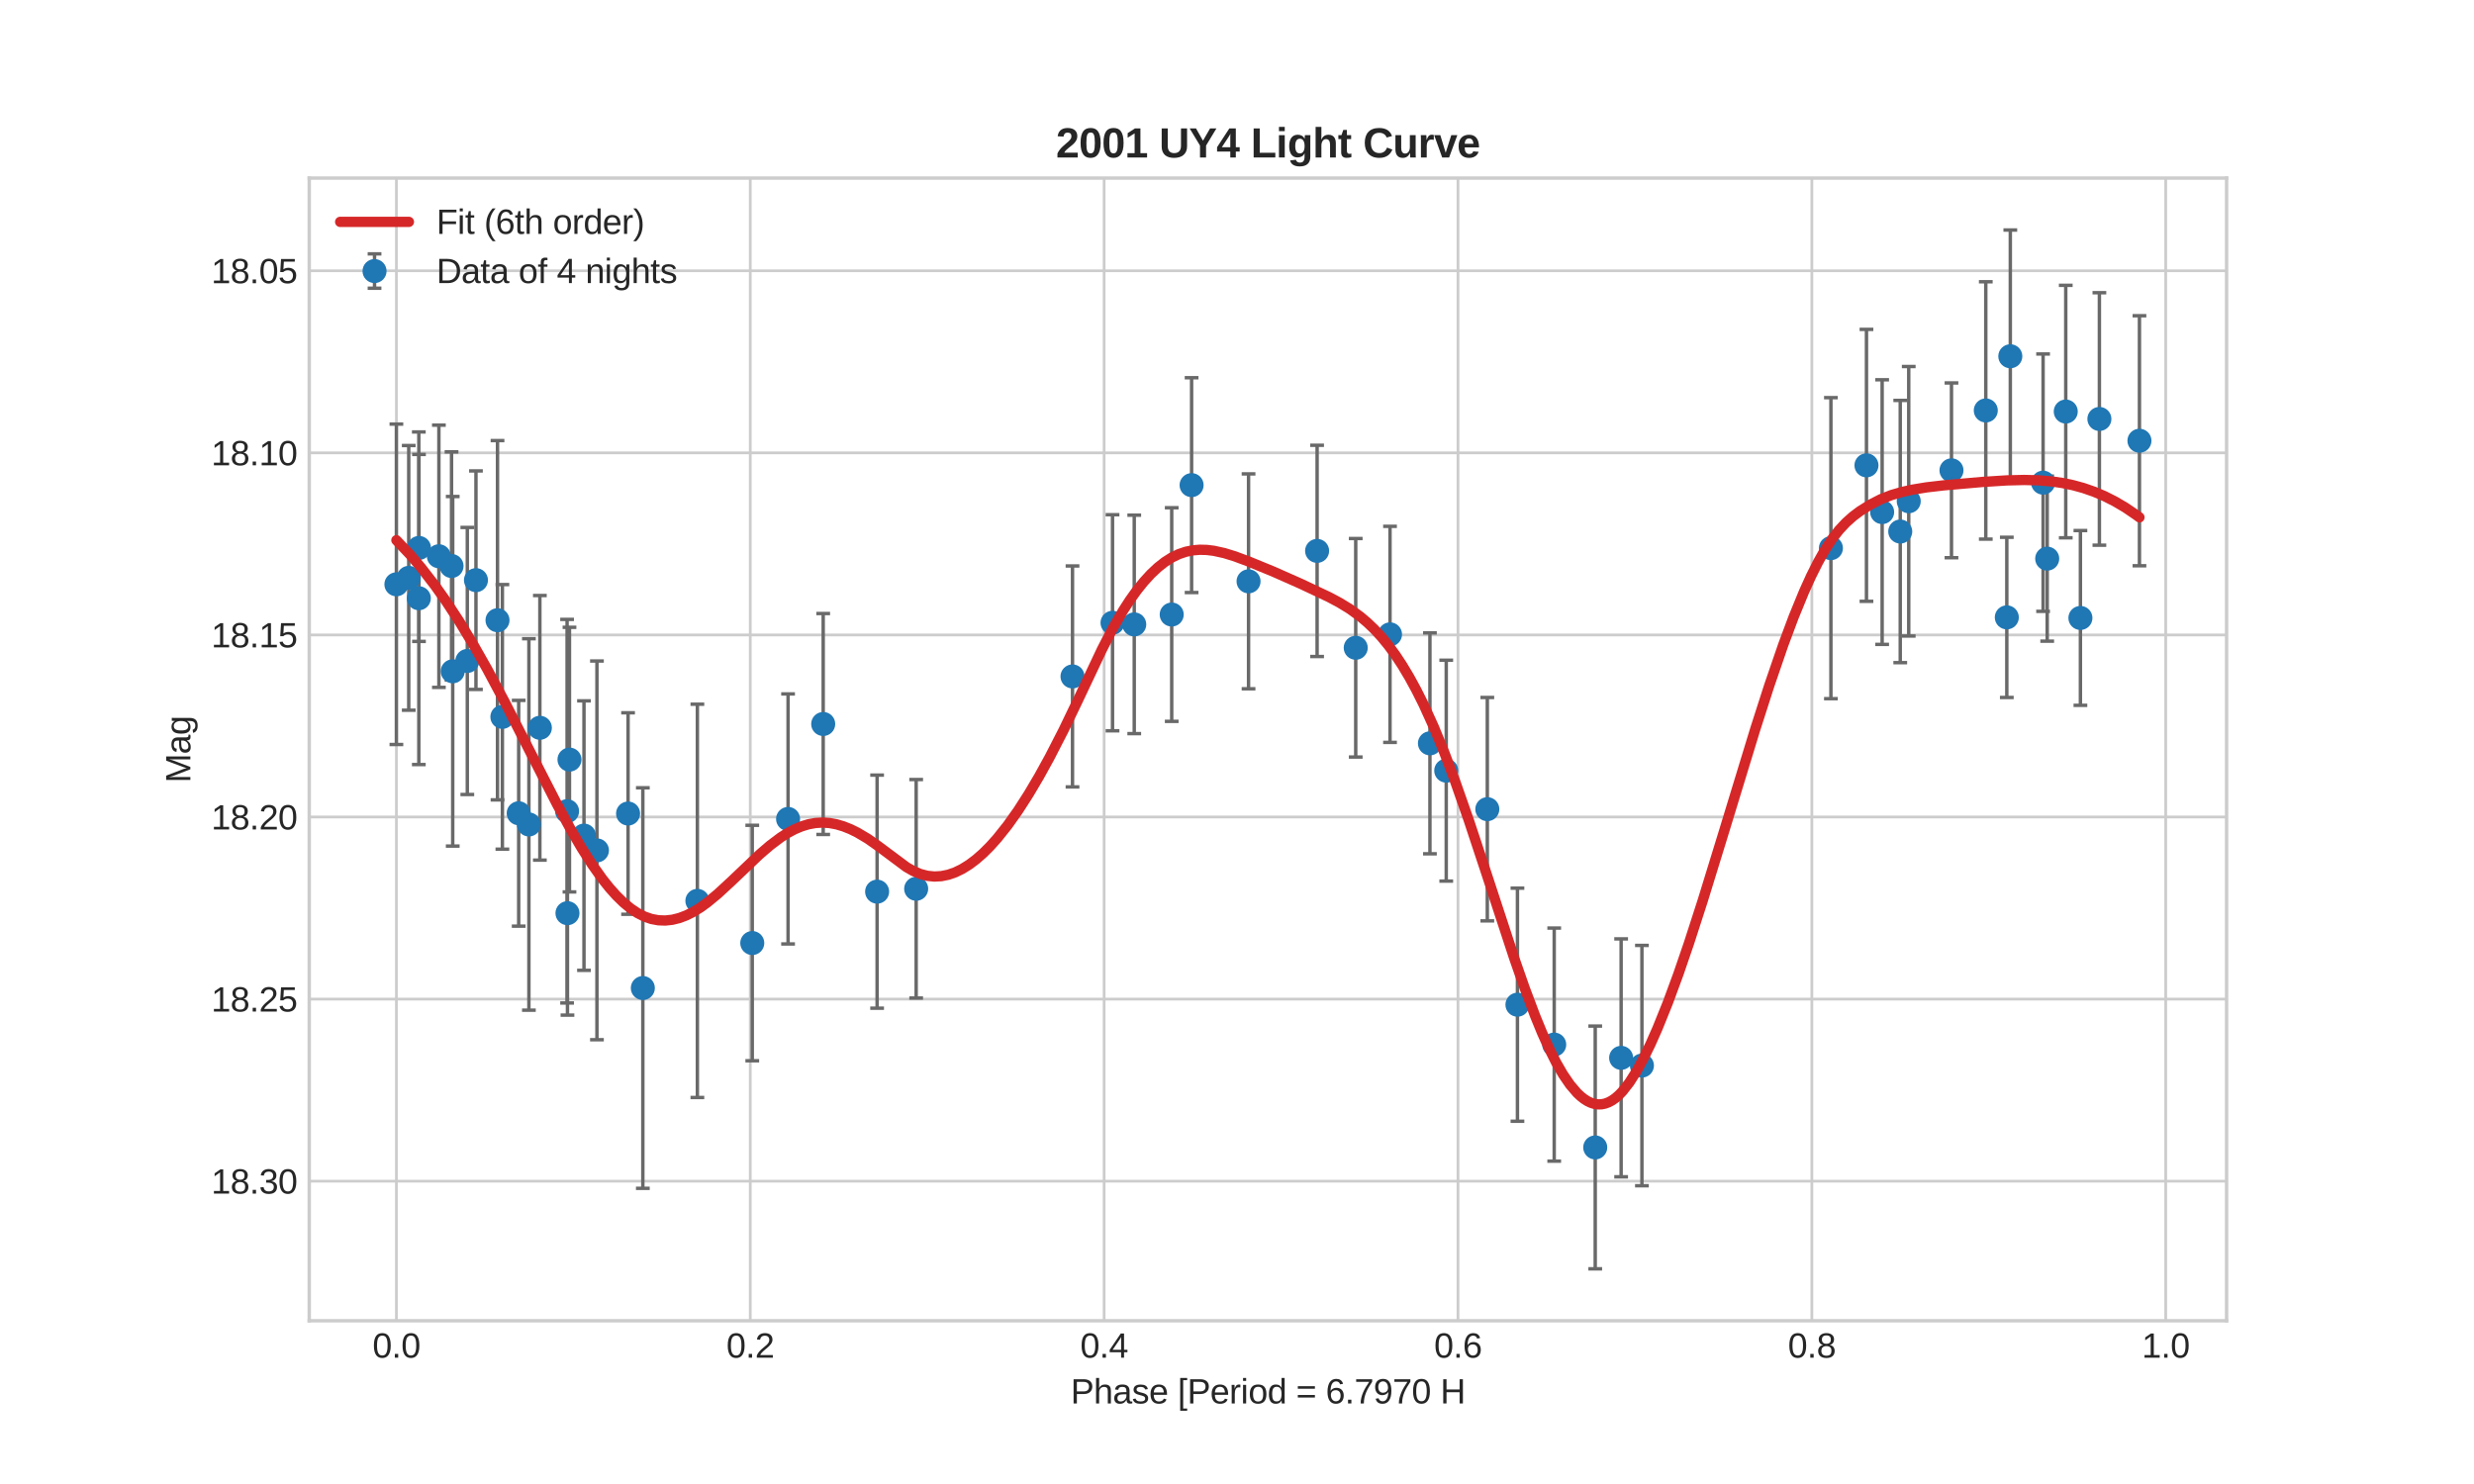 <?xml version="1.0" encoding="utf-8" standalone="no"?>
<!DOCTYPE svg PUBLIC "-//W3C//DTD SVG 1.1//EN"
  "http://www.w3.org/Graphics/SVG/1.1/DTD/svg11.dtd">
<svg height="432pt" version="1.1" viewBox="0 0 720 432" width="720pt" xmlns="http://www.w3.org/2000/svg" xmlns:xlink="http://www.w3.org/1999/xlink">
 <defs>
  <style type="text/css">*{stroke-linecap:butt;stroke-linejoin:round;}</style>
 </defs>
 <g id="figure_1">
  <g id="patch_1">
   <path d="M 0 432 
L 720 432 
L 720 0 
L 0 0 
z
" style="fill:#ffffff;"/>
  </g>
  <g id="axes_1">
   <g id="patch_2">
    <path d="M 90 384.48 
L 648 384.48 
L 648 51.84 
L 90 51.84 
z
" style="fill:#ffffff;"/>
   </g>
   <g id="matplotlib.axis_1">
    <g id="xtick_1">
     <g id="line2d_1">
      <path clip-path="url(#p256743d8d2)" d="M 115.364 384.48 
L 115.364 51.84 
" style="fill:none;stroke:#cccccc;stroke-linecap:round;stroke-width:0.8;"/>
     </g>
     <g id="line2d_2"/>
     <g id="text_1">
      <!-- 0.0 -->
      <g style="fill:#262626;" transform="translate(108.414 395.227)scale(0.1 -0.1)">
       <defs>
        <path d="M 3309 2203 
Q 3309 1569 3189 1136 
Q 3069 703 2861 436 
Q 2653 169 2372 53 
Q 2091 -63 1772 -63 
Q 1450 -63 1172 53 
Q 894 169 689 434 
Q 484 700 367 1133 
Q 250 1566 250 2203 
Q 250 2869 367 3305 
Q 484 3741 690 4000 
Q 897 4259 1178 4364 
Q 1459 4469 1791 4469 
Q 2106 4469 2382 4364 
Q 2659 4259 2865 4000 
Q 3072 3741 3190 3305 
Q 3309 2869 3309 2203 
z
M 2738 2203 
Q 2738 2728 2675 3076 
Q 2613 3425 2491 3633 
Q 2369 3841 2192 3927 
Q 2016 4013 1791 4013 
Q 1553 4013 1372 3925 
Q 1191 3838 1067 3630 
Q 944 3422 881 3073 
Q 819 2725 819 2203 
Q 819 1697 883 1350 
Q 947 1003 1070 792 
Q 1194 581 1372 489 
Q 1550 397 1778 397 
Q 2000 397 2178 489 
Q 2356 581 2479 792 
Q 2603 1003 2670 1350 
Q 2738 1697 2738 2203 
z
" id="LiberationSans-30" transform="scale(0.016)"/>
        <path d="M 584 0 
L 584 684 
L 1194 684 
L 1194 0 
L 584 0 
z
" id="LiberationSans-2e" transform="scale(0.016)"/>
       </defs>
       <use xlink:href="#LiberationSans-30"/>
       <use x="55.615" xlink:href="#LiberationSans-2e"/>
       <use x="83.398" xlink:href="#LiberationSans-30"/>
      </g>
     </g>
    </g>
    <g id="xtick_2">
     <g id="line2d_3">
      <path clip-path="url(#p256743d8d2)" d="M 218.347 384.48 
L 218.347 51.84 
" style="fill:none;stroke:#cccccc;stroke-linecap:round;stroke-width:0.8;"/>
     </g>
     <g id="line2d_4"/>
     <g id="text_2">
      <!-- 0.2 -->
      <g style="fill:#262626;" transform="translate(211.397 395.227)scale(0.1 -0.1)">
       <defs>
        <path d="M 322 0 
L 322 397 
Q 481 763 711 1042 
Q 941 1322 1194 1548 
Q 1447 1775 1695 1969 
Q 1944 2163 2144 2356 
Q 2344 2550 2467 2762 
Q 2591 2975 2591 3244 
Q 2591 3431 2534 3573 
Q 2478 3716 2372 3812 
Q 2266 3909 2117 3957 
Q 1969 4006 1788 4006 
Q 1619 4006 1470 3959 
Q 1322 3913 1206 3819 
Q 1091 3725 1017 3586 
Q 944 3447 922 3263 
L 347 3316 
Q 375 3553 478 3762 
Q 581 3972 762 4130 
Q 944 4288 1198 4378 
Q 1453 4469 1788 4469 
Q 2116 4469 2372 4391 
Q 2628 4313 2804 4159 
Q 2981 4006 3075 3781 
Q 3169 3556 3169 3263 
Q 3169 3041 3089 2841 
Q 3009 2641 2876 2459 
Q 2744 2278 2569 2109 
Q 2394 1941 2203 1780 
Q 2013 1619 1819 1461 
Q 1625 1303 1454 1143 
Q 1284 984 1150 820 
Q 1016 656 941 478 
L 3238 478 
L 3238 0 
L 322 0 
z
" id="LiberationSans-32" transform="scale(0.016)"/>
       </defs>
       <use xlink:href="#LiberationSans-30"/>
       <use x="55.615" xlink:href="#LiberationSans-2e"/>
       <use x="83.398" xlink:href="#LiberationSans-32"/>
      </g>
     </g>
    </g>
    <g id="xtick_3">
     <g id="line2d_5">
      <path clip-path="url(#p256743d8d2)" d="M 321.331 384.48 
L 321.331 51.84 
" style="fill:none;stroke:#cccccc;stroke-linecap:round;stroke-width:0.8;"/>
     </g>
     <g id="line2d_6"/>
     <g id="text_3">
      <!-- 0.4 -->
      <g style="fill:#262626;" transform="translate(314.381 395.227)scale(0.1 -0.1)">
       <defs>
        <path d="M 2753 997 
L 2753 0 
L 2222 0 
L 2222 997 
L 147 997 
L 147 1434 
L 2163 4403 
L 2753 4403 
L 2753 1441 
L 3372 1441 
L 3372 997 
L 2753 997 
z
M 2222 3769 
Q 2216 3753 2191 3708 
Q 2166 3663 2134 3606 
Q 2103 3550 2070 3492 
Q 2038 3434 2013 3397 
L 884 1734 
Q 869 1709 839 1668 
Q 809 1628 778 1586 
Q 747 1544 715 1503 
Q 684 1463 666 1441 
L 2222 1441 
L 2222 3769 
z
" id="LiberationSans-34" transform="scale(0.016)"/>
       </defs>
       <use xlink:href="#LiberationSans-30"/>
       <use x="55.615" xlink:href="#LiberationSans-2e"/>
       <use x="83.398" xlink:href="#LiberationSans-34"/>
      </g>
     </g>
    </g>
    <g id="xtick_4">
     <g id="line2d_7">
      <path clip-path="url(#p256743d8d2)" d="M 424.314 384.48 
L 424.314 51.84 
" style="fill:none;stroke:#cccccc;stroke-linecap:round;stroke-width:0.8;"/>
     </g>
     <g id="line2d_8"/>
     <g id="text_4">
      <!-- 0.6 -->
      <g style="fill:#262626;" transform="translate(417.364 395.227)scale(0.1 -0.1)">
       <defs>
        <path d="M 3278 1441 
Q 3278 1109 3186 832 
Q 3094 556 2914 357 
Q 2734 159 2468 48 
Q 2203 -63 1856 -63 
Q 1472 -63 1184 84 
Q 897 231 706 507 
Q 516 784 420 1186 
Q 325 1588 325 2100 
Q 325 2688 433 3131 
Q 541 3575 744 3872 
Q 947 4169 1239 4319 
Q 1531 4469 1900 4469 
Q 2125 4469 2322 4422 
Q 2519 4375 2680 4270 
Q 2841 4166 2962 3994 
Q 3084 3822 3156 3572 
L 2619 3475 
Q 2531 3759 2339 3886 
Q 2147 4013 1894 4013 
Q 1663 4013 1475 3903 
Q 1288 3794 1156 3576 
Q 1025 3359 954 3031 
Q 884 2703 884 2266 
Q 1038 2550 1316 2698 
Q 1594 2847 1953 2847 
Q 2253 2847 2497 2750 
Q 2741 2653 2914 2470 
Q 3088 2288 3183 2027 
Q 3278 1766 3278 1441 
z
M 2706 1416 
Q 2706 1644 2650 1828 
Q 2594 2013 2481 2142 
Q 2369 2272 2203 2342 
Q 2038 2413 1819 2413 
Q 1666 2413 1509 2367 
Q 1353 2322 1226 2220 
Q 1100 2119 1020 1953 
Q 941 1788 941 1550 
Q 941 1306 1003 1095 
Q 1066 884 1183 728 
Q 1300 572 1465 481 
Q 1631 391 1838 391 
Q 2041 391 2202 461 
Q 2363 531 2475 664 
Q 2588 797 2647 987 
Q 2706 1178 2706 1416 
z
" id="LiberationSans-36" transform="scale(0.016)"/>
       </defs>
       <use xlink:href="#LiberationSans-30"/>
       <use x="55.615" xlink:href="#LiberationSans-2e"/>
       <use x="83.398" xlink:href="#LiberationSans-36"/>
      </g>
     </g>
    </g>
    <g id="xtick_5">
     <g id="line2d_9">
      <path clip-path="url(#p256743d8d2)" d="M 527.298 384.48 
L 527.298 51.84 
" style="fill:none;stroke:#cccccc;stroke-linecap:round;stroke-width:0.8;"/>
     </g>
     <g id="line2d_10"/>
     <g id="text_5">
      <!-- 0.8 -->
      <g style="fill:#262626;" transform="translate(520.348 395.227)scale(0.1 -0.1)">
       <defs>
        <path d="M 3281 1228 
Q 3281 947 3192 711 
Q 3103 475 2920 303 
Q 2738 131 2453 34 
Q 2169 -63 1781 -63 
Q 1394 -63 1111 34 
Q 828 131 642 301 
Q 456 472 367 708 
Q 278 944 278 1222 
Q 278 1463 351 1650 
Q 425 1838 548 1973 
Q 672 2109 830 2192 
Q 988 2275 1156 2303 
L 1156 2316 
Q 972 2359 826 2456 
Q 681 2553 582 2689 
Q 484 2825 432 2990 
Q 381 3156 381 3341 
Q 381 3572 470 3776 
Q 559 3981 734 4136 
Q 909 4291 1168 4380 
Q 1428 4469 1769 4469 
Q 2128 4469 2392 4378 
Q 2656 4288 2829 4133 
Q 3003 3978 3087 3772 
Q 3172 3566 3172 3334 
Q 3172 3153 3120 2987 
Q 3069 2822 2970 2686 
Q 2872 2550 2726 2454 
Q 2581 2359 2391 2322 
L 2391 2309 
Q 2581 2278 2743 2195 
Q 2906 2113 3025 1977 
Q 3144 1841 3212 1653 
Q 3281 1466 3281 1228 
z
M 2588 3303 
Q 2588 3469 2545 3606 
Q 2503 3744 2406 3842 
Q 2309 3941 2153 3995 
Q 1997 4050 1769 4050 
Q 1547 4050 1394 3995 
Q 1241 3941 1142 3842 
Q 1044 3744 1000 3606 
Q 956 3469 956 3303 
Q 956 3172 990 3034 
Q 1025 2897 1115 2784 
Q 1206 2672 1365 2600 
Q 1525 2528 1775 2528 
Q 2041 2528 2202 2600 
Q 2363 2672 2448 2784 
Q 2534 2897 2561 3034 
Q 2588 3172 2588 3303 
z
M 2697 1281 
Q 2697 1441 2653 1589 
Q 2609 1738 2503 1852 
Q 2397 1966 2217 2036 
Q 2038 2106 1769 2106 
Q 1522 2106 1348 2036 
Q 1175 1966 1067 1850 
Q 959 1734 909 1582 
Q 859 1431 859 1269 
Q 859 1066 909 898 
Q 959 731 1068 611 
Q 1178 491 1356 425 
Q 1534 359 1788 359 
Q 2044 359 2219 425 
Q 2394 491 2500 611 
Q 2606 731 2651 901 
Q 2697 1072 2697 1281 
z
" id="LiberationSans-38" transform="scale(0.016)"/>
       </defs>
       <use xlink:href="#LiberationSans-30"/>
       <use x="55.615" xlink:href="#LiberationSans-2e"/>
       <use x="83.398" xlink:href="#LiberationSans-38"/>
      </g>
     </g>
    </g>
    <g id="xtick_6">
     <g id="line2d_11">
      <path clip-path="url(#p256743d8d2)" d="M 630.281 384.48 
L 630.281 51.84 
" style="fill:none;stroke:#cccccc;stroke-linecap:round;stroke-width:0.8;"/>
     </g>
     <g id="line2d_12"/>
     <g id="text_6">
      <!-- 1.0 -->
      <g style="fill:#262626;" transform="translate(623.331 395.227)scale(0.1 -0.1)">
       <defs>
        <path d="M 488 0 
L 488 478 
L 1609 478 
L 1609 3866 
L 616 3156 
L 616 3688 
L 1656 4403 
L 2175 4403 
L 2175 478 
L 3247 478 
L 3247 0 
L 488 0 
z
" id="LiberationSans-31" transform="scale(0.016)"/>
       </defs>
       <use xlink:href="#LiberationSans-31"/>
       <use x="55.615" xlink:href="#LiberationSans-2e"/>
       <use x="83.398" xlink:href="#LiberationSans-30"/>
      </g>
     </g>
    </g>
    <g id="text_7">
     <!-- Phase [Period = 6.7970 H -->
     <g style="fill:#262626;" transform="translate(311.603 408.549)scale(0.1 -0.1)">
      <defs>
       <path d="M 3931 3078 
Q 3931 2791 3836 2542 
Q 3741 2294 3552 2111 
Q 3363 1928 3078 1822 
Q 2794 1716 2416 1716 
L 1122 1716 
L 1122 0 
L 525 0 
L 525 4403 
L 2378 4403 
Q 2769 4403 3059 4308 
Q 3350 4213 3544 4039 
Q 3738 3866 3834 3620 
Q 3931 3375 3931 3078 
z
M 3331 3072 
Q 3331 3491 3075 3708 
Q 2819 3925 2306 3925 
L 1122 3925 
L 1122 2188 
L 2331 2188 
Q 2847 2188 3089 2416 
Q 3331 2644 3331 3072 
z
" id="LiberationSans-50" transform="scale(0.016)"/>
       <path d="M 991 2803 
Q 1084 2975 1193 3095 
Q 1303 3216 1434 3294 
Q 1566 3372 1722 3408 
Q 1878 3444 2072 3444 
Q 2397 3444 2605 3356 
Q 2813 3269 2933 3111 
Q 3053 2953 3098 2734 
Q 3144 2516 3144 2253 
L 3144 0 
L 2578 0 
L 2578 2144 
Q 2578 2359 2551 2521 
Q 2525 2684 2450 2792 
Q 2375 2900 2237 2954 
Q 2100 3009 1881 3009 
Q 1681 3009 1520 2937 
Q 1359 2866 1245 2734 
Q 1131 2603 1068 2415 
Q 1006 2228 1006 1994 
L 1006 0 
L 444 0 
L 444 4638 
L 1006 4638 
L 1006 3431 
Q 1006 3328 1003 3225 
Q 1000 3122 995 3034 
Q 991 2947 987 2886 
Q 984 2825 981 2803 
L 991 2803 
z
" id="LiberationSans-68" transform="scale(0.016)"/>
       <path d="M 1294 -63 
Q 784 -63 528 206 
Q 272 475 272 944 
Q 272 1278 398 1492 
Q 525 1706 729 1828 
Q 934 1950 1196 1997 
Q 1459 2044 1731 2050 
L 2491 2063 
L 2491 2247 
Q 2491 2456 2447 2603 
Q 2403 2750 2312 2840 
Q 2222 2931 2086 2973 
Q 1950 3016 1766 3016 
Q 1603 3016 1472 2992 
Q 1341 2969 1244 2908 
Q 1147 2847 1087 2742 
Q 1028 2638 1009 2478 
L 422 2531 
Q 453 2731 540 2898 
Q 628 3066 789 3187 
Q 950 3309 1192 3376 
Q 1434 3444 1778 3444 
Q 2416 3444 2737 3151 
Q 3059 2859 3059 2306 
L 3059 850 
Q 3059 600 3125 473 
Q 3191 347 3375 347 
Q 3422 347 3469 353 
Q 3516 359 3559 369 
L 3559 19 
Q 3453 -6 3348 -18 
Q 3244 -31 3125 -31 
Q 2966 -31 2852 11 
Q 2738 53 2666 139 
Q 2594 225 2556 351 
Q 2519 478 2509 647 
L 2491 647 
Q 2400 484 2292 353 
Q 2184 222 2040 130 
Q 1897 38 1714 -12 
Q 1531 -63 1294 -63 
z
M 1422 359 
Q 1691 359 1892 457 
Q 2094 556 2226 709 
Q 2359 863 2425 1044 
Q 2491 1225 2491 1391 
L 2491 1669 
L 1875 1656 
Q 1669 1653 1483 1626 
Q 1297 1600 1156 1522 
Q 1016 1444 933 1303 
Q 850 1163 850 934 
Q 850 659 998 509 
Q 1147 359 1422 359 
z
" id="LiberationSans-61" transform="scale(0.016)"/>
       <path d="M 2969 934 
Q 2969 697 2876 511 
Q 2784 325 2609 198 
Q 2434 72 2179 4 
Q 1925 -63 1597 -63 
Q 1303 -63 1067 -17 
Q 831 28 653 128 
Q 475 228 354 392 
Q 234 556 178 794 
L 675 891 
Q 747 619 972 492 
Q 1197 366 1597 366 
Q 1778 366 1929 391 
Q 2081 416 2190 477 
Q 2300 538 2361 639 
Q 2422 741 2422 891 
Q 2422 1044 2350 1142 
Q 2278 1241 2150 1306 
Q 2022 1372 1839 1420 
Q 1656 1469 1438 1528 
Q 1234 1581 1034 1647 
Q 834 1713 673 1820 
Q 513 1928 413 2087 
Q 313 2247 313 2488 
Q 313 2950 642 3192 
Q 972 3434 1603 3434 
Q 2163 3434 2492 3237 
Q 2822 3041 2909 2606 
L 2403 2544 
Q 2375 2675 2300 2764 
Q 2225 2853 2119 2908 
Q 2013 2963 1880 2986 
Q 1747 3009 1603 3009 
Q 1222 3009 1040 2893 
Q 859 2778 859 2544 
Q 859 2406 926 2317 
Q 994 2228 1114 2167 
Q 1234 2106 1403 2061 
Q 1572 2016 1775 1966 
Q 1909 1931 2050 1892 
Q 2191 1853 2323 1798 
Q 2456 1744 2573 1670 
Q 2691 1597 2778 1494 
Q 2866 1391 2917 1253 
Q 2969 1116 2969 934 
z
" id="LiberationSans-73" transform="scale(0.016)"/>
       <path d="M 863 1572 
Q 863 1306 917 1082 
Q 972 859 1086 698 
Q 1200 538 1378 448 
Q 1556 359 1806 359 
Q 2172 359 2392 506 
Q 2613 653 2691 878 
L 3184 738 
Q 3131 597 3036 455 
Q 2941 313 2781 198 
Q 2622 84 2383 10 
Q 2144 -63 1806 -63 
Q 1056 -63 664 384 
Q 272 831 272 1713 
Q 272 2188 390 2517 
Q 509 2847 715 3053 
Q 922 3259 1197 3351 
Q 1472 3444 1784 3444 
Q 2209 3444 2495 3306 
Q 2781 3169 2954 2926 
Q 3128 2684 3201 2356 
Q 3275 2028 3275 1647 
L 3275 1572 
L 863 1572 
z
M 2694 2003 
Q 2647 2538 2422 2783 
Q 2197 3028 1775 3028 
Q 1634 3028 1479 2983 
Q 1325 2938 1194 2822 
Q 1063 2706 972 2507 
Q 881 2309 869 2003 
L 2694 2003 
z
" id="LiberationSans-65" transform="scale(0.016)"/>
       <path id="LiberationSans-20" transform="scale(0.016)"/>
       <path d="M 456 -1328 
L 456 4638 
L 1728 4638 
L 1728 4234 
L 1000 4234 
L 1000 -925 
L 1728 -925 
L 1728 -1328 
L 456 -1328 
z
" id="LiberationSans-5b" transform="scale(0.016)"/>
       <path d="M 444 0 
L 444 2594 
Q 444 2700 442 2811 
Q 441 2922 437 3025 
Q 434 3128 431 3218 
Q 428 3309 425 3381 
L 956 3381 
Q 959 3309 964 3217 
Q 969 3125 973 3028 
Q 978 2931 979 2842 
Q 981 2753 981 2691 
L 994 2691 
Q 1053 2884 1120 3026 
Q 1188 3169 1278 3261 
Q 1369 3353 1494 3398 
Q 1619 3444 1797 3444 
Q 1866 3444 1928 3433 
Q 1991 3422 2025 3413 
L 2025 2897 
Q 1969 2913 1894 2920 
Q 1819 2928 1725 2928 
Q 1531 2928 1395 2840 
Q 1259 2753 1173 2598 
Q 1088 2444 1047 2230 
Q 1006 2016 1006 1763 
L 1006 0 
L 444 0 
z
" id="LiberationSans-72" transform="scale(0.016)"/>
       <path d="M 428 4100 
L 428 4638 
L 991 4638 
L 991 4100 
L 428 4100 
z
M 428 0 
L 428 3381 
L 991 3381 
L 991 0 
L 428 0 
z
" id="LiberationSans-69" transform="scale(0.016)"/>
       <path d="M 3291 1694 
Q 3291 806 2900 371 
Q 2509 -63 1766 -63 
Q 1413 -63 1134 43 
Q 856 150 664 369 
Q 472 588 370 917 
Q 269 1247 269 1694 
Q 269 3444 1784 3444 
Q 2178 3444 2464 3334 
Q 2750 3225 2933 3006 
Q 3116 2788 3203 2459 
Q 3291 2131 3291 1694 
z
M 2700 1694 
Q 2700 2088 2639 2344 
Q 2578 2600 2461 2753 
Q 2344 2906 2175 2967 
Q 2006 3028 1794 3028 
Q 1578 3028 1404 2964 
Q 1231 2900 1109 2745 
Q 988 2591 923 2334 
Q 859 2078 859 1694 
Q 859 1300 928 1042 
Q 997 784 1117 631 
Q 1238 478 1402 415 
Q 1566 353 1759 353 
Q 1975 353 2150 414 
Q 2325 475 2447 628 
Q 2569 781 2634 1040 
Q 2700 1300 2700 1694 
z
" id="LiberationSans-6f" transform="scale(0.016)"/>
       <path d="M 2566 544 
Q 2409 219 2151 78 
Q 1894 -63 1513 -63 
Q 872 -63 570 368 
Q 269 800 269 1675 
Q 269 3444 1513 3444 
Q 1897 3444 2153 3303 
Q 2409 3163 2566 2856 
L 2572 2856 
Q 2572 2888 2570 2955 
Q 2569 3022 2567 3095 
Q 2566 3169 2566 3234 
Q 2566 3300 2566 3328 
L 2566 4638 
L 3128 4638 
L 3128 697 
Q 3128 575 3129 462 
Q 3131 350 3134 256 
Q 3138 163 3141 95 
Q 3144 28 3147 0 
L 2609 0 
Q 2603 31 2598 89 
Q 2594 147 2589 222 
Q 2584 297 2581 380 
Q 2578 463 2578 544 
L 2566 544 
z
M 859 1694 
Q 859 1344 903 1094 
Q 947 844 1044 683 
Q 1141 522 1291 447 
Q 1441 372 1656 372 
Q 1878 372 2048 444 
Q 2219 516 2333 677 
Q 2447 838 2506 1097 
Q 2566 1356 2566 1731 
Q 2566 2091 2506 2339 
Q 2447 2588 2331 2741 
Q 2216 2894 2048 2961 
Q 1881 3028 1663 3028 
Q 1456 3028 1306 2956 
Q 1156 2884 1056 2725 
Q 956 2566 907 2311 
Q 859 2056 859 1694 
z
" id="LiberationSans-64" transform="scale(0.016)"/>
       <path d="M 313 2675 
L 313 3138 
L 3422 3138 
L 3422 2675 
L 313 2675 
z
M 313 1075 
L 313 1538 
L 3422 1538 
L 3422 1075 
L 313 1075 
z
" id="LiberationSans-3d" transform="scale(0.016)"/>
       <path d="M 3238 3947 
Q 2906 3441 2628 2973 
Q 2350 2506 2150 2032 
Q 1950 1559 1839 1061 
Q 1728 563 1728 0 
L 1141 0 
Q 1141 528 1266 1036 
Q 1391 1544 1603 2033 
Q 1816 2522 2097 2994 
Q 2378 3466 2694 3925 
L 328 3925 
L 328 4403 
L 3238 4403 
L 3238 3947 
z
" id="LiberationSans-37" transform="scale(0.016)"/>
       <path d="M 3256 2291 
Q 3256 1703 3145 1261 
Q 3034 819 2828 525 
Q 2622 231 2326 84 
Q 2031 -63 1663 -63 
Q 1409 -63 1206 -11 
Q 1003 41 843 150 
Q 684 259 571 434 
Q 459 609 391 856 
L 928 941 
Q 1016 656 1202 523 
Q 1388 391 1672 391 
Q 1900 391 2089 498 
Q 2278 606 2411 822 
Q 2544 1038 2619 1363 
Q 2694 1688 2700 2125 
Q 2634 1978 2520 1862 
Q 2406 1747 2261 1667 
Q 2116 1588 1947 1545 
Q 1778 1503 1606 1503 
Q 1306 1503 1064 1611 
Q 822 1719 653 1912 
Q 484 2106 392 2379 
Q 300 2653 300 2988 
Q 300 3328 398 3603 
Q 497 3878 684 4070 
Q 872 4263 1145 4366 
Q 1419 4469 1766 4469 
Q 2500 4469 2878 3925 
Q 3256 3381 3256 2291 
z
M 2644 2834 
Q 2644 3078 2586 3293 
Q 2528 3509 2414 3668 
Q 2300 3828 2133 3920 
Q 1966 4013 1747 4013 
Q 1544 4013 1381 3941 
Q 1219 3869 1106 3736 
Q 994 3603 933 3412 
Q 872 3222 872 2988 
Q 872 2766 926 2575 
Q 981 2384 1090 2245 
Q 1200 2106 1362 2026 
Q 1525 1947 1741 1947 
Q 1897 1947 2058 2000 
Q 2219 2053 2348 2162 
Q 2478 2272 2561 2439 
Q 2644 2606 2644 2834 
z
" id="LiberationSans-39" transform="scale(0.016)"/>
       <path d="M 3503 0 
L 3503 2041 
L 1122 2041 
L 1122 0 
L 525 0 
L 525 4403 
L 1122 4403 
L 1122 2541 
L 3503 2541 
L 3503 4403 
L 4100 4403 
L 4100 0 
L 3503 0 
z
" id="LiberationSans-48" transform="scale(0.016)"/>
      </defs>
      <use xlink:href="#LiberationSans-50"/>
      <use x="66.699" xlink:href="#LiberationSans-68"/>
      <use x="122.314" xlink:href="#LiberationSans-61"/>
      <use x="177.93" xlink:href="#LiberationSans-73"/>
      <use x="227.93" xlink:href="#LiberationSans-65"/>
      <use x="283.545" xlink:href="#LiberationSans-20"/>
      <use x="311.328" xlink:href="#LiberationSans-5b"/>
      <use x="339.111" xlink:href="#LiberationSans-50"/>
      <use x="405.811" xlink:href="#LiberationSans-65"/>
      <use x="461.426" xlink:href="#LiberationSans-72"/>
      <use x="494.727" xlink:href="#LiberationSans-69"/>
      <use x="516.943" xlink:href="#LiberationSans-6f"/>
      <use x="572.559" xlink:href="#LiberationSans-64"/>
      <use x="628.174" xlink:href="#LiberationSans-20"/>
      <use x="655.957" xlink:href="#LiberationSans-3d"/>
      <use x="714.355" xlink:href="#LiberationSans-20"/>
      <use x="742.139" xlink:href="#LiberationSans-36"/>
      <use x="797.754" xlink:href="#LiberationSans-2e"/>
      <use x="825.537" xlink:href="#LiberationSans-37"/>
      <use x="881.152" xlink:href="#LiberationSans-39"/>
      <use x="936.768" xlink:href="#LiberationSans-37"/>
      <use x="992.383" xlink:href="#LiberationSans-30"/>
      <use x="1047.998" xlink:href="#LiberationSans-20"/>
      <use x="1075.781" xlink:href="#LiberationSans-48"/>
     </g>
    </g>
   </g>
   <g id="matplotlib.axis_2">
    <g id="ytick_1">
     <g id="line2d_13">
      <path clip-path="url(#p256743d8d2)" d="M 90 78.824 
L 648 78.824 
" style="fill:none;stroke:#cccccc;stroke-linecap:round;stroke-width:0.8;"/>
     </g>
     <g id="line2d_14"/>
     <g id="text_8">
      <!-- 18.05 -->
      <g style="fill:#262626;" transform="translate(61.478 82.448)scale(0.1 -0.1)">
       <defs>
        <path d="M 3291 1434 
Q 3291 1103 3191 828 
Q 3091 553 2894 354 
Q 2697 156 2405 46 
Q 2113 -63 1728 -63 
Q 1381 -63 1123 18 
Q 866 100 687 242 
Q 509 384 404 575 
Q 300 766 256 984 
L 825 1050 
Q 859 925 921 808 
Q 984 691 1092 598 
Q 1200 506 1358 451 
Q 1516 397 1741 397 
Q 1959 397 2137 464 
Q 2316 531 2442 662 
Q 2569 794 2637 984 
Q 2706 1175 2706 1422 
Q 2706 1625 2640 1795 
Q 2575 1966 2453 2089 
Q 2331 2213 2154 2281 
Q 1978 2350 1753 2350 
Q 1613 2350 1494 2325 
Q 1375 2300 1273 2256 
Q 1172 2213 1089 2155 
Q 1006 2097 934 2034 
L 384 2034 
L 531 4403 
L 3034 4403 
L 3034 3925 
L 1044 3925 
L 959 2528 
Q 1109 2644 1334 2726 
Q 1559 2809 1869 2809 
Q 2197 2809 2459 2709 
Q 2722 2609 2906 2426 
Q 3091 2244 3191 1991 
Q 3291 1738 3291 1434 
z
" id="LiberationSans-35" transform="scale(0.016)"/>
       </defs>
       <use xlink:href="#LiberationSans-31"/>
       <use x="55.615" xlink:href="#LiberationSans-38"/>
       <use x="111.23" xlink:href="#LiberationSans-2e"/>
       <use x="139.014" xlink:href="#LiberationSans-30"/>
       <use x="194.629" xlink:href="#LiberationSans-35"/>
      </g>
     </g>
    </g>
    <g id="ytick_2">
     <g id="line2d_15">
      <path clip-path="url(#p256743d8d2)" d="M 90 131.828 
L 648 131.828 
" style="fill:none;stroke:#cccccc;stroke-linecap:round;stroke-width:0.8;"/>
     </g>
     <g id="line2d_16"/>
     <g id="text_9">
      <!-- 18.10 -->
      <g style="fill:#262626;" transform="translate(61.478 135.452)scale(0.1 -0.1)">
       <use xlink:href="#LiberationSans-31"/>
       <use x="55.615" xlink:href="#LiberationSans-38"/>
       <use x="111.23" xlink:href="#LiberationSans-2e"/>
       <use x="139.014" xlink:href="#LiberationSans-31"/>
       <use x="194.629" xlink:href="#LiberationSans-30"/>
      </g>
     </g>
    </g>
    <g id="ytick_3">
     <g id="line2d_17">
      <path clip-path="url(#p256743d8d2)" d="M 90 184.832 
L 648 184.832 
" style="fill:none;stroke:#cccccc;stroke-linecap:round;stroke-width:0.8;"/>
     </g>
     <g id="line2d_18"/>
     <g id="text_10">
      <!-- 18.15 -->
      <g style="fill:#262626;" transform="translate(61.478 188.456)scale(0.1 -0.1)">
       <use xlink:href="#LiberationSans-31"/>
       <use x="55.615" xlink:href="#LiberationSans-38"/>
       <use x="111.23" xlink:href="#LiberationSans-2e"/>
       <use x="139.014" xlink:href="#LiberationSans-31"/>
       <use x="194.629" xlink:href="#LiberationSans-35"/>
      </g>
     </g>
    </g>
    <g id="ytick_4">
     <g id="line2d_19">
      <path clip-path="url(#p256743d8d2)" d="M 90 237.836 
L 648 237.836 
" style="fill:none;stroke:#cccccc;stroke-linecap:round;stroke-width:0.8;"/>
     </g>
     <g id="line2d_20"/>
     <g id="text_11">
      <!-- 18.20 -->
      <g style="fill:#262626;" transform="translate(61.478 241.46)scale(0.1 -0.1)">
       <use xlink:href="#LiberationSans-31"/>
       <use x="55.615" xlink:href="#LiberationSans-38"/>
       <use x="111.23" xlink:href="#LiberationSans-2e"/>
       <use x="139.014" xlink:href="#LiberationSans-32"/>
       <use x="194.629" xlink:href="#LiberationSans-30"/>
      </g>
     </g>
    </g>
    <g id="ytick_5">
     <g id="line2d_21">
      <path clip-path="url(#p256743d8d2)" d="M 90 290.84 
L 648 290.84 
" style="fill:none;stroke:#cccccc;stroke-linecap:round;stroke-width:0.8;"/>
     </g>
     <g id="line2d_22"/>
     <g id="text_12">
      <!-- 18.25 -->
      <g style="fill:#262626;" transform="translate(61.478 294.463)scale(0.1 -0.1)">
       <use xlink:href="#LiberationSans-31"/>
       <use x="55.615" xlink:href="#LiberationSans-38"/>
       <use x="111.23" xlink:href="#LiberationSans-2e"/>
       <use x="139.014" xlink:href="#LiberationSans-32"/>
       <use x="194.629" xlink:href="#LiberationSans-35"/>
      </g>
     </g>
    </g>
    <g id="ytick_6">
     <g id="line2d_23">
      <path clip-path="url(#p256743d8d2)" d="M 90 343.844 
L 648 343.844 
" style="fill:none;stroke:#cccccc;stroke-linecap:round;stroke-width:0.8;"/>
     </g>
     <g id="line2d_24"/>
     <g id="text_13">
      <!-- 18.30 -->
      <g style="fill:#262626;" transform="translate(61.478 347.467)scale(0.1 -0.1)">
       <defs>
        <path d="M 3278 1216 
Q 3278 913 3179 675 
Q 3081 438 2892 273 
Q 2703 109 2423 23 
Q 2144 -63 1784 -63 
Q 1375 -63 1095 39 
Q 816 141 634 308 
Q 453 475 362 689 
Q 272 903 244 1131 
L 825 1184 
Q 850 1009 917 865 
Q 984 722 1100 619 
Q 1216 516 1384 459 
Q 1553 403 1784 403 
Q 2209 403 2451 612 
Q 2694 822 2694 1234 
Q 2694 1478 2586 1626 
Q 2478 1775 2317 1858 
Q 2156 1941 1967 1969 
Q 1778 1997 1619 1997 
L 1300 1997 
L 1300 2484 
L 1606 2484 
Q 1766 2484 1937 2517 
Q 2109 2550 2251 2636 
Q 2394 2722 2486 2869 
Q 2578 3016 2578 3244 
Q 2578 3597 2370 3801 
Q 2163 4006 1753 4006 
Q 1381 4006 1151 3815 
Q 922 3625 884 3278 
L 319 3322 
Q 353 3613 478 3828 
Q 603 4044 795 4186 
Q 988 4328 1234 4398 
Q 1481 4469 1759 4469 
Q 2128 4469 2393 4376 
Q 2659 4284 2828 4126 
Q 2997 3969 3076 3756 
Q 3156 3544 3156 3303 
Q 3156 3109 3103 2940 
Q 3050 2772 2937 2637 
Q 2825 2503 2651 2406 
Q 2478 2309 2234 2259 
L 2234 2247 
Q 2500 2219 2697 2126 
Q 2894 2034 3022 1896 
Q 3150 1759 3214 1584 
Q 3278 1409 3278 1216 
z
" id="LiberationSans-33" transform="scale(0.016)"/>
       </defs>
       <use xlink:href="#LiberationSans-31"/>
       <use x="55.615" xlink:href="#LiberationSans-38"/>
       <use x="111.23" xlink:href="#LiberationSans-2e"/>
       <use x="139.014" xlink:href="#LiberationSans-33"/>
       <use x="194.629" xlink:href="#LiberationSans-30"/>
      </g>
     </g>
    </g>
    <g id="text_14">
     <!-- Mag -->
     <g style="fill:#262626;" transform="translate(55.403 227.886)rotate(-90)scale(0.1 -0.1)">
      <defs>
       <path d="M 4269 0 
L 4269 2938 
Q 4269 3097 4272 3262 
Q 4275 3428 4281 3566 
Q 4288 3725 4297 3875 
Q 4253 3716 4206 3559 
Q 4166 3425 4117 3273 
Q 4069 3122 4022 3000 
L 2884 0 
L 2466 0 
L 1313 3000 
Q 1294 3047 1273 3109 
Q 1253 3172 1229 3242 
Q 1206 3313 1182 3386 
Q 1159 3459 1138 3531 
Q 1084 3697 1034 3875 
Q 1038 3700 1044 3528 
Q 1050 3381 1053 3220 
Q 1056 3059 1056 2938 
L 1056 0 
L 525 0 
L 525 4403 
L 1309 4403 
L 2481 1350 
Q 2503 1288 2534 1189 
Q 2566 1091 2594 987 
Q 2622 884 2645 792 
Q 2669 700 2678 650 
Q 2688 700 2713 794 
Q 2738 888 2770 991 
Q 2803 1094 2834 1191 
Q 2866 1288 2891 1350 
L 4041 4403 
L 4806 4403 
L 4806 0 
L 4269 0 
z
" id="LiberationSans-4d" transform="scale(0.016)"/>
       <path d="M 1713 -1328 
Q 1422 -1328 1197 -1268 
Q 972 -1209 812 -1098 
Q 653 -988 553 -834 
Q 453 -681 409 -494 
L 975 -413 
Q 1031 -647 1223 -773 
Q 1416 -900 1728 -900 
Q 1919 -900 2075 -847 
Q 2231 -794 2340 -676 
Q 2450 -559 2509 -371 
Q 2569 -184 2569 84 
L 2569 628 
L 2563 628 
Q 2500 500 2408 383 
Q 2316 266 2183 175 
Q 2050 84 1875 29 
Q 1700 -25 1475 -25 
Q 1153 -25 923 83 
Q 694 191 548 406 
Q 403 622 336 942 
Q 269 1263 269 1684 
Q 269 2091 336 2416 
Q 403 2741 554 2967 
Q 706 3194 948 3314 
Q 1191 3434 1538 3434 
Q 1897 3434 2161 3270 
Q 2425 3106 2569 2803 
L 2575 2803 
Q 2575 2881 2579 2978 
Q 2584 3075 2589 3161 
Q 2594 3247 2600 3309 
Q 2606 3372 2613 3381 
L 3147 3381 
Q 3144 3353 3141 3286 
Q 3138 3219 3134 3125 
Q 3131 3031 3129 2917 
Q 3128 2803 3128 2681 
L 3128 97 
Q 3128 -613 2779 -970 
Q 2431 -1328 1713 -1328 
z
M 2569 1691 
Q 2569 2044 2492 2295 
Q 2416 2547 2291 2706 
Q 2166 2866 2005 2941 
Q 1844 3016 1675 3016 
Q 1459 3016 1304 2941 
Q 1150 2866 1048 2705 
Q 947 2544 898 2292 
Q 850 2041 850 1691 
Q 850 1325 898 1076 
Q 947 828 1047 675 
Q 1147 522 1300 456 
Q 1453 391 1666 391 
Q 1834 391 1995 462 
Q 2156 534 2284 690 
Q 2413 847 2491 1094 
Q 2569 1341 2569 1691 
z
" id="LiberationSans-67" transform="scale(0.016)"/>
      </defs>
      <use xlink:href="#LiberationSans-4d"/>
      <use x="83.301" xlink:href="#LiberationSans-61"/>
      <use x="138.916" xlink:href="#LiberationSans-67"/>
     </g>
    </g>
   </g>
   <g id="LineCollection_1">
    <path clip-path="url(#p256743d8d2)" d="M 115.364 123.452 
L 115.364 216.738 
" style="fill:none;stroke:#696969;"/>
    <path clip-path="url(#p256743d8d2)" d="M 118.953 129.705 
L 118.953 206.737 
" style="fill:none;stroke:#696969;"/>
    <path clip-path="url(#p256743d8d2)" d="M 121.888 125.737 
L 121.888 222.558 
" style="fill:none;stroke:#696969;"/>
    <path clip-path="url(#p256743d8d2)" d="M 121.935 132.297 
L 121.935 186.715 
" style="fill:none;stroke:#696969;"/>
    <path clip-path="url(#p256743d8d2)" d="M 127.728 123.769 
L 127.728 200.094 
" style="fill:none;stroke:#696969;"/>
    <path clip-path="url(#p256743d8d2)" d="M 131.41 131.549 
L 131.41 197.98 
" style="fill:none;stroke:#696969;"/>
    <path clip-path="url(#p256743d8d2)" d="M 131.753 144.533 
L 131.753 246.301 
" style="fill:none;stroke:#696969;"/>
    <path clip-path="url(#p256743d8d2)" d="M 136.001 153.538 
L 136.001 231.277 
" style="fill:none;stroke:#696969;"/>
    <path clip-path="url(#p256743d8d2)" d="M 138.516 137.084 
L 138.516 200.689 
" style="fill:none;stroke:#696969;"/>
    <path clip-path="url(#p256743d8d2)" d="M 144.788 128.255 
L 144.788 232.848 
" style="fill:none;stroke:#696969;"/>
    <path clip-path="url(#p256743d8d2)" d="M 146.209 170.168 
L 146.209 247.2 
" style="fill:none;stroke:#696969;"/>
    <path clip-path="url(#p256743d8d2)" d="M 150.952 203.88 
L 150.952 269.605 
" style="fill:none;stroke:#696969;"/>
    <path clip-path="url(#p256743d8d2)" d="M 153.922 185.94 
L 153.922 294.068 
" style="fill:none;stroke:#696969;"/>
    <path clip-path="url(#p256743d8d2)" d="M 157.115 173.349 
L 157.115 250.381 
" style="fill:none;stroke:#696969;"/>
    <path clip-path="url(#p256743d8d2)" d="M 165.038 180.314 
L 165.038 291.976 
" style="fill:none;stroke:#696969;"/>
    <path clip-path="url(#p256743d8d2)" d="M 165.148 236.147 
L 165.148 295.512 
" style="fill:none;stroke:#696969;"/>
    <path clip-path="url(#p256743d8d2)" d="M 165.734 182.609 
L 165.734 259.641 
" style="fill:none;stroke:#696969;"/>
    <path clip-path="url(#p256743d8d2)" d="M 169.956 204.026 
L 169.956 282.472 
" style="fill:none;stroke:#696969;"/>
    <path clip-path="url(#p256743d8d2)" d="M 173.726 192.429 
L 173.726 302.677 
" style="fill:none;stroke:#696969;"/>
    <path clip-path="url(#p256743d8d2)" d="M 182.785 207.493 
L 182.785 266.152 
" style="fill:none;stroke:#696969;"/>
    <path clip-path="url(#p256743d8d2)" d="M 187.083 229.316 
L 187.083 345.925 
" style="fill:none;stroke:#696969;"/>
    <path clip-path="url(#p256743d8d2)" d="M 202.957 204.996 
L 202.957 319.484 
" style="fill:none;stroke:#696969;"/>
    <path clip-path="url(#p256743d8d2)" d="M 218.93 240.251 
L 218.93 308.802 
" style="fill:none;stroke:#696969;"/>
    <path clip-path="url(#p256743d8d2)" d="M 229.351 202.002 
L 229.351 274.794 
" style="fill:none;stroke:#696969;"/>
    <path clip-path="url(#p256743d8d2)" d="M 239.573 178.601 
L 239.573 242.912 
" style="fill:none;stroke:#696969;"/>
    <path clip-path="url(#p256743d8d2)" d="M 255.265 225.639 
L 255.265 293.484 
" style="fill:none;stroke:#696969;"/>
    <path clip-path="url(#p256743d8d2)" d="M 266.63 226.925 
L 266.63 290.529 
" style="fill:none;stroke:#696969;"/>
    <path clip-path="url(#p256743d8d2)" d="M 312.129 164.761 
L 312.129 229.071 
" style="fill:none;stroke:#696969;"/>
    <path clip-path="url(#p256743d8d2)" d="M 323.773 149.844 
L 323.773 212.743 
" style="fill:none;stroke:#696969;"/>
    <path clip-path="url(#p256743d8d2)" d="M 330.095 149.965 
L 330.095 213.57 
" style="fill:none;stroke:#696969;"/>
    <path clip-path="url(#p256743d8d2)" d="M 340.999 147.797 
L 340.999 209.988 
" style="fill:none;stroke:#696969;"/>
    <path clip-path="url(#p256743d8d2)" d="M 346.787 109.951 
L 346.787 172.496 
" style="fill:none;stroke:#696969;"/>
    <path clip-path="url(#p256743d8d2)" d="M 363.362 137.96 
L 363.362 200.504 
" style="fill:none;stroke:#696969;"/>
    <path clip-path="url(#p256743d8d2)" d="M 383.312 129.624 
L 383.312 191.109 
" style="fill:none;stroke:#696969;"/>
    <path clip-path="url(#p256743d8d2)" d="M 394.554 156.769 
L 394.554 220.373 
" style="fill:none;stroke:#696969;"/>
    <path clip-path="url(#p256743d8d2)" d="M 404.532 153.217 
L 404.532 216.116 
" style="fill:none;stroke:#696969;"/>
    <path clip-path="url(#p256743d8d2)" d="M 416.147 184.234 
L 416.147 248.545 
" style="fill:none;stroke:#696969;"/>
    <path clip-path="url(#p256743d8d2)" d="M 420.896 192.184 
L 420.896 256.495 
" style="fill:none;stroke:#696969;"/>
    <path clip-path="url(#p256743d8d2)" d="M 432.849 203.044 
L 432.849 268.063 
" style="fill:none;stroke:#696969;"/>
    <path clip-path="url(#p256743d8d2)" d="M 441.616 258.548 
L 441.616 326.393 
" style="fill:none;stroke:#696969;"/>
    <path clip-path="url(#p256743d8d2)" d="M 452.318 270.162 
L 452.318 338.007 
" style="fill:none;stroke:#696969;"/>
    <path clip-path="url(#p256743d8d2)" d="M 464.255 298.689 
L 464.255 369.36 
" style="fill:none;stroke:#696969;"/>
    <path clip-path="url(#p256743d8d2)" d="M 471.793 273.317 
L 471.793 342.576 
" style="fill:none;stroke:#696969;"/>
    <path clip-path="url(#p256743d8d2)" d="M 477.844 275.209 
L 477.844 345.174 
" style="fill:none;stroke:#696969;"/>
    <path clip-path="url(#p256743d8d2)" d="M 532.845 115.75 
L 532.845 203.383 
" style="fill:none;stroke:#696969;"/>
    <path clip-path="url(#p256743d8d2)" d="M 543.191 95.89 
L 543.191 175.041 
" style="fill:none;stroke:#696969;"/>
    <path clip-path="url(#p256743d8d2)" d="M 547.754 110.553 
L 547.754 187.584 
" style="fill:none;stroke:#696969;"/>
    <path clip-path="url(#p256743d8d2)" d="M 553.023 116.568 
L 553.023 192.894 
" style="fill:none;stroke:#696969;"/>
    <path clip-path="url(#p256743d8d2)" d="M 555.494 106.692 
L 555.494 185.138 
" style="fill:none;stroke:#696969;"/>
    <path clip-path="url(#p256743d8d2)" d="M 567.933 111.476 
L 567.933 162.36 
" style="fill:none;stroke:#696969;"/>
    <path clip-path="url(#p256743d8d2)" d="M 577.916 82.03 
L 577.916 156.942 
" style="fill:none;stroke:#696969;"/>
    <path clip-path="url(#p256743d8d2)" d="M 584.036 156.396 
L 584.036 203.039 
" style="fill:none;stroke:#696969;"/>
    <path clip-path="url(#p256743d8d2)" d="M 585.056 66.96 
L 585.056 140.459 
" style="fill:none;stroke:#696969;"/>
    <path clip-path="url(#p256743d8d2)" d="M 594.594 103.051 
L 594.594 177.963 
" style="fill:none;stroke:#696969;"/>
    <path clip-path="url(#p256743d8d2)" d="M 595.791 138.595 
L 595.791 186.652 
" style="fill:none;stroke:#696969;"/>
    <path clip-path="url(#p256743d8d2)" d="M 601.189 83.051 
L 601.189 156.55 
" style="fill:none;stroke:#696969;"/>
    <path clip-path="url(#p256743d8d2)" d="M 605.456 154.448 
L 605.456 205.332 
" style="fill:none;stroke:#696969;"/>
    <path clip-path="url(#p256743d8d2)" d="M 610.979 85.21 
L 610.979 158.71 
" style="fill:none;stroke:#696969;"/>
    <path clip-path="url(#p256743d8d2)" d="M 622.636 91.906 
L 622.636 164.697 
" style="fill:none;stroke:#696969;"/>
   </g>
   <g id="line2d_25">
    <defs>
     <path d="M 2 0 
L -2 -0 
" id="m50ff2b6a18" style="stroke:#696969;"/>
    </defs>
    <g clip-path="url(#p256743d8d2)">
     <use style="fill:#696969;stroke:#696969;" x="115.364" xlink:href="#m50ff2b6a18" y="123.452"/>
     <use style="fill:#696969;stroke:#696969;" x="118.953" xlink:href="#m50ff2b6a18" y="129.705"/>
     <use style="fill:#696969;stroke:#696969;" x="121.888" xlink:href="#m50ff2b6a18" y="125.737"/>
     <use style="fill:#696969;stroke:#696969;" x="121.935" xlink:href="#m50ff2b6a18" y="132.297"/>
     <use style="fill:#696969;stroke:#696969;" x="127.728" xlink:href="#m50ff2b6a18" y="123.769"/>
     <use style="fill:#696969;stroke:#696969;" x="131.41" xlink:href="#m50ff2b6a18" y="131.549"/>
     <use style="fill:#696969;stroke:#696969;" x="131.753" xlink:href="#m50ff2b6a18" y="144.533"/>
     <use style="fill:#696969;stroke:#696969;" x="136.001" xlink:href="#m50ff2b6a18" y="153.538"/>
     <use style="fill:#696969;stroke:#696969;" x="138.516" xlink:href="#m50ff2b6a18" y="137.084"/>
     <use style="fill:#696969;stroke:#696969;" x="144.788" xlink:href="#m50ff2b6a18" y="128.255"/>
     <use style="fill:#696969;stroke:#696969;" x="146.209" xlink:href="#m50ff2b6a18" y="170.168"/>
     <use style="fill:#696969;stroke:#696969;" x="150.952" xlink:href="#m50ff2b6a18" y="203.88"/>
     <use style="fill:#696969;stroke:#696969;" x="153.922" xlink:href="#m50ff2b6a18" y="185.94"/>
     <use style="fill:#696969;stroke:#696969;" x="157.115" xlink:href="#m50ff2b6a18" y="173.349"/>
     <use style="fill:#696969;stroke:#696969;" x="165.038" xlink:href="#m50ff2b6a18" y="180.314"/>
     <use style="fill:#696969;stroke:#696969;" x="165.148" xlink:href="#m50ff2b6a18" y="236.147"/>
     <use style="fill:#696969;stroke:#696969;" x="165.734" xlink:href="#m50ff2b6a18" y="182.609"/>
     <use style="fill:#696969;stroke:#696969;" x="169.956" xlink:href="#m50ff2b6a18" y="204.026"/>
     <use style="fill:#696969;stroke:#696969;" x="173.726" xlink:href="#m50ff2b6a18" y="192.429"/>
     <use style="fill:#696969;stroke:#696969;" x="182.785" xlink:href="#m50ff2b6a18" y="207.493"/>
     <use style="fill:#696969;stroke:#696969;" x="187.083" xlink:href="#m50ff2b6a18" y="229.316"/>
     <use style="fill:#696969;stroke:#696969;" x="202.957" xlink:href="#m50ff2b6a18" y="204.996"/>
     <use style="fill:#696969;stroke:#696969;" x="218.93" xlink:href="#m50ff2b6a18" y="240.251"/>
     <use style="fill:#696969;stroke:#696969;" x="229.351" xlink:href="#m50ff2b6a18" y="202.002"/>
     <use style="fill:#696969;stroke:#696969;" x="239.573" xlink:href="#m50ff2b6a18" y="178.601"/>
     <use style="fill:#696969;stroke:#696969;" x="255.265" xlink:href="#m50ff2b6a18" y="225.639"/>
     <use style="fill:#696969;stroke:#696969;" x="266.63" xlink:href="#m50ff2b6a18" y="226.925"/>
     <use style="fill:#696969;stroke:#696969;" x="312.129" xlink:href="#m50ff2b6a18" y="164.761"/>
     <use style="fill:#696969;stroke:#696969;" x="323.773" xlink:href="#m50ff2b6a18" y="149.844"/>
     <use style="fill:#696969;stroke:#696969;" x="330.095" xlink:href="#m50ff2b6a18" y="149.965"/>
     <use style="fill:#696969;stroke:#696969;" x="340.999" xlink:href="#m50ff2b6a18" y="147.797"/>
     <use style="fill:#696969;stroke:#696969;" x="346.787" xlink:href="#m50ff2b6a18" y="109.951"/>
     <use style="fill:#696969;stroke:#696969;" x="363.362" xlink:href="#m50ff2b6a18" y="137.96"/>
     <use style="fill:#696969;stroke:#696969;" x="383.312" xlink:href="#m50ff2b6a18" y="129.624"/>
     <use style="fill:#696969;stroke:#696969;" x="394.554" xlink:href="#m50ff2b6a18" y="156.769"/>
     <use style="fill:#696969;stroke:#696969;" x="404.532" xlink:href="#m50ff2b6a18" y="153.217"/>
     <use style="fill:#696969;stroke:#696969;" x="416.147" xlink:href="#m50ff2b6a18" y="184.234"/>
     <use style="fill:#696969;stroke:#696969;" x="420.896" xlink:href="#m50ff2b6a18" y="192.184"/>
     <use style="fill:#696969;stroke:#696969;" x="432.849" xlink:href="#m50ff2b6a18" y="203.044"/>
     <use style="fill:#696969;stroke:#696969;" x="441.616" xlink:href="#m50ff2b6a18" y="258.548"/>
     <use style="fill:#696969;stroke:#696969;" x="452.318" xlink:href="#m50ff2b6a18" y="270.162"/>
     <use style="fill:#696969;stroke:#696969;" x="464.255" xlink:href="#m50ff2b6a18" y="298.689"/>
     <use style="fill:#696969;stroke:#696969;" x="471.793" xlink:href="#m50ff2b6a18" y="273.317"/>
     <use style="fill:#696969;stroke:#696969;" x="477.844" xlink:href="#m50ff2b6a18" y="275.209"/>
     <use style="fill:#696969;stroke:#696969;" x="532.845" xlink:href="#m50ff2b6a18" y="115.75"/>
     <use style="fill:#696969;stroke:#696969;" x="543.191" xlink:href="#m50ff2b6a18" y="95.89"/>
     <use style="fill:#696969;stroke:#696969;" x="547.754" xlink:href="#m50ff2b6a18" y="110.553"/>
     <use style="fill:#696969;stroke:#696969;" x="553.023" xlink:href="#m50ff2b6a18" y="116.568"/>
     <use style="fill:#696969;stroke:#696969;" x="555.494" xlink:href="#m50ff2b6a18" y="106.692"/>
     <use style="fill:#696969;stroke:#696969;" x="567.933" xlink:href="#m50ff2b6a18" y="111.476"/>
     <use style="fill:#696969;stroke:#696969;" x="577.916" xlink:href="#m50ff2b6a18" y="82.03"/>
     <use style="fill:#696969;stroke:#696969;" x="584.036" xlink:href="#m50ff2b6a18" y="156.396"/>
     <use style="fill:#696969;stroke:#696969;" x="585.056" xlink:href="#m50ff2b6a18" y="66.96"/>
     <use style="fill:#696969;stroke:#696969;" x="594.594" xlink:href="#m50ff2b6a18" y="103.051"/>
     <use style="fill:#696969;stroke:#696969;" x="595.791" xlink:href="#m50ff2b6a18" y="138.595"/>
     <use style="fill:#696969;stroke:#696969;" x="601.189" xlink:href="#m50ff2b6a18" y="83.051"/>
     <use style="fill:#696969;stroke:#696969;" x="605.456" xlink:href="#m50ff2b6a18" y="154.448"/>
     <use style="fill:#696969;stroke:#696969;" x="610.979" xlink:href="#m50ff2b6a18" y="85.21"/>
     <use style="fill:#696969;stroke:#696969;" x="622.636" xlink:href="#m50ff2b6a18" y="91.906"/>
    </g>
   </g>
   <g id="line2d_26">
    <g clip-path="url(#p256743d8d2)">
     <use style="fill:#696969;stroke:#696969;" x="115.364" xlink:href="#m50ff2b6a18" y="216.738"/>
     <use style="fill:#696969;stroke:#696969;" x="118.953" xlink:href="#m50ff2b6a18" y="206.737"/>
     <use style="fill:#696969;stroke:#696969;" x="121.888" xlink:href="#m50ff2b6a18" y="222.558"/>
     <use style="fill:#696969;stroke:#696969;" x="121.935" xlink:href="#m50ff2b6a18" y="186.715"/>
     <use style="fill:#696969;stroke:#696969;" x="127.728" xlink:href="#m50ff2b6a18" y="200.094"/>
     <use style="fill:#696969;stroke:#696969;" x="131.41" xlink:href="#m50ff2b6a18" y="197.98"/>
     <use style="fill:#696969;stroke:#696969;" x="131.753" xlink:href="#m50ff2b6a18" y="246.301"/>
     <use style="fill:#696969;stroke:#696969;" x="136.001" xlink:href="#m50ff2b6a18" y="231.277"/>
     <use style="fill:#696969;stroke:#696969;" x="138.516" xlink:href="#m50ff2b6a18" y="200.689"/>
     <use style="fill:#696969;stroke:#696969;" x="144.788" xlink:href="#m50ff2b6a18" y="232.848"/>
     <use style="fill:#696969;stroke:#696969;" x="146.209" xlink:href="#m50ff2b6a18" y="247.2"/>
     <use style="fill:#696969;stroke:#696969;" x="150.952" xlink:href="#m50ff2b6a18" y="269.605"/>
     <use style="fill:#696969;stroke:#696969;" x="153.922" xlink:href="#m50ff2b6a18" y="294.068"/>
     <use style="fill:#696969;stroke:#696969;" x="157.115" xlink:href="#m50ff2b6a18" y="250.381"/>
     <use style="fill:#696969;stroke:#696969;" x="165.038" xlink:href="#m50ff2b6a18" y="291.976"/>
     <use style="fill:#696969;stroke:#696969;" x="165.148" xlink:href="#m50ff2b6a18" y="295.512"/>
     <use style="fill:#696969;stroke:#696969;" x="165.734" xlink:href="#m50ff2b6a18" y="259.641"/>
     <use style="fill:#696969;stroke:#696969;" x="169.956" xlink:href="#m50ff2b6a18" y="282.472"/>
     <use style="fill:#696969;stroke:#696969;" x="173.726" xlink:href="#m50ff2b6a18" y="302.677"/>
     <use style="fill:#696969;stroke:#696969;" x="182.785" xlink:href="#m50ff2b6a18" y="266.152"/>
     <use style="fill:#696969;stroke:#696969;" x="187.083" xlink:href="#m50ff2b6a18" y="345.925"/>
     <use style="fill:#696969;stroke:#696969;" x="202.957" xlink:href="#m50ff2b6a18" y="319.484"/>
     <use style="fill:#696969;stroke:#696969;" x="218.93" xlink:href="#m50ff2b6a18" y="308.802"/>
     <use style="fill:#696969;stroke:#696969;" x="229.351" xlink:href="#m50ff2b6a18" y="274.794"/>
     <use style="fill:#696969;stroke:#696969;" x="239.573" xlink:href="#m50ff2b6a18" y="242.912"/>
     <use style="fill:#696969;stroke:#696969;" x="255.265" xlink:href="#m50ff2b6a18" y="293.484"/>
     <use style="fill:#696969;stroke:#696969;" x="266.63" xlink:href="#m50ff2b6a18" y="290.529"/>
     <use style="fill:#696969;stroke:#696969;" x="312.129" xlink:href="#m50ff2b6a18" y="229.071"/>
     <use style="fill:#696969;stroke:#696969;" x="323.773" xlink:href="#m50ff2b6a18" y="212.743"/>
     <use style="fill:#696969;stroke:#696969;" x="330.095" xlink:href="#m50ff2b6a18" y="213.57"/>
     <use style="fill:#696969;stroke:#696969;" x="340.999" xlink:href="#m50ff2b6a18" y="209.988"/>
     <use style="fill:#696969;stroke:#696969;" x="346.787" xlink:href="#m50ff2b6a18" y="172.496"/>
     <use style="fill:#696969;stroke:#696969;" x="363.362" xlink:href="#m50ff2b6a18" y="200.504"/>
     <use style="fill:#696969;stroke:#696969;" x="383.312" xlink:href="#m50ff2b6a18" y="191.109"/>
     <use style="fill:#696969;stroke:#696969;" x="394.554" xlink:href="#m50ff2b6a18" y="220.373"/>
     <use style="fill:#696969;stroke:#696969;" x="404.532" xlink:href="#m50ff2b6a18" y="216.116"/>
     <use style="fill:#696969;stroke:#696969;" x="416.147" xlink:href="#m50ff2b6a18" y="248.545"/>
     <use style="fill:#696969;stroke:#696969;" x="420.896" xlink:href="#m50ff2b6a18" y="256.495"/>
     <use style="fill:#696969;stroke:#696969;" x="432.849" xlink:href="#m50ff2b6a18" y="268.063"/>
     <use style="fill:#696969;stroke:#696969;" x="441.616" xlink:href="#m50ff2b6a18" y="326.393"/>
     <use style="fill:#696969;stroke:#696969;" x="452.318" xlink:href="#m50ff2b6a18" y="338.007"/>
     <use style="fill:#696969;stroke:#696969;" x="464.255" xlink:href="#m50ff2b6a18" y="369.36"/>
     <use style="fill:#696969;stroke:#696969;" x="471.793" xlink:href="#m50ff2b6a18" y="342.576"/>
     <use style="fill:#696969;stroke:#696969;" x="477.844" xlink:href="#m50ff2b6a18" y="345.174"/>
     <use style="fill:#696969;stroke:#696969;" x="532.845" xlink:href="#m50ff2b6a18" y="203.383"/>
     <use style="fill:#696969;stroke:#696969;" x="543.191" xlink:href="#m50ff2b6a18" y="175.041"/>
     <use style="fill:#696969;stroke:#696969;" x="547.754" xlink:href="#m50ff2b6a18" y="187.584"/>
     <use style="fill:#696969;stroke:#696969;" x="553.023" xlink:href="#m50ff2b6a18" y="192.894"/>
     <use style="fill:#696969;stroke:#696969;" x="555.494" xlink:href="#m50ff2b6a18" y="185.138"/>
     <use style="fill:#696969;stroke:#696969;" x="567.933" xlink:href="#m50ff2b6a18" y="162.36"/>
     <use style="fill:#696969;stroke:#696969;" x="577.916" xlink:href="#m50ff2b6a18" y="156.942"/>
     <use style="fill:#696969;stroke:#696969;" x="584.036" xlink:href="#m50ff2b6a18" y="203.039"/>
     <use style="fill:#696969;stroke:#696969;" x="585.056" xlink:href="#m50ff2b6a18" y="140.459"/>
     <use style="fill:#696969;stroke:#696969;" x="594.594" xlink:href="#m50ff2b6a18" y="177.963"/>
     <use style="fill:#696969;stroke:#696969;" x="595.791" xlink:href="#m50ff2b6a18" y="186.652"/>
     <use style="fill:#696969;stroke:#696969;" x="601.189" xlink:href="#m50ff2b6a18" y="156.55"/>
     <use style="fill:#696969;stroke:#696969;" x="605.456" xlink:href="#m50ff2b6a18" y="205.332"/>
     <use style="fill:#696969;stroke:#696969;" x="610.979" xlink:href="#m50ff2b6a18" y="158.71"/>
     <use style="fill:#696969;stroke:#696969;" x="622.636" xlink:href="#m50ff2b6a18" y="164.697"/>
    </g>
   </g>
   <g id="line2d_27">
    <defs>
     <path d="M 0 3 
C 0.796 3 1.559 2.684 2.121 2.121 
C 2.684 1.559 3 0.796 3 0 
C 3 -0.796 2.684 -1.559 2.121 -2.121 
C 1.559 -2.684 0.796 -3 0 -3 
C -0.796 -3 -1.559 -2.684 -2.121 -2.121 
C -2.684 -1.559 -3 -0.796 -3 0 
C -3 0.796 -2.684 1.559 -2.121 2.121 
C -1.559 2.684 -0.796 3 0 3 
z
" id="m39cb7d3e71" style="stroke:#1f77b4;"/>
    </defs>
    <g clip-path="url(#p256743d8d2)">
     <use style="fill:#1f77b4;stroke:#1f77b4;" x="115.364" xlink:href="#m39cb7d3e71" y="170.095"/>
     <use style="fill:#1f77b4;stroke:#1f77b4;" x="118.953" xlink:href="#m39cb7d3e71" y="168.221"/>
     <use style="fill:#1f77b4;stroke:#1f77b4;" x="121.888" xlink:href="#m39cb7d3e71" y="174.148"/>
     <use style="fill:#1f77b4;stroke:#1f77b4;" x="121.935" xlink:href="#m39cb7d3e71" y="159.506"/>
     <use style="fill:#1f77b4;stroke:#1f77b4;" x="127.728" xlink:href="#m39cb7d3e71" y="161.931"/>
     <use style="fill:#1f77b4;stroke:#1f77b4;" x="131.41" xlink:href="#m39cb7d3e71" y="164.765"/>
     <use style="fill:#1f77b4;stroke:#1f77b4;" x="131.753" xlink:href="#m39cb7d3e71" y="195.417"/>
     <use style="fill:#1f77b4;stroke:#1f77b4;" x="136.001" xlink:href="#m39cb7d3e71" y="192.408"/>
     <use style="fill:#1f77b4;stroke:#1f77b4;" x="138.516" xlink:href="#m39cb7d3e71" y="168.887"/>
     <use style="fill:#1f77b4;stroke:#1f77b4;" x="144.788" xlink:href="#m39cb7d3e71" y="180.552"/>
     <use style="fill:#1f77b4;stroke:#1f77b4;" x="146.209" xlink:href="#m39cb7d3e71" y="208.684"/>
     <use style="fill:#1f77b4;stroke:#1f77b4;" x="150.952" xlink:href="#m39cb7d3e71" y="236.742"/>
     <use style="fill:#1f77b4;stroke:#1f77b4;" x="153.922" xlink:href="#m39cb7d3e71" y="240.004"/>
     <use style="fill:#1f77b4;stroke:#1f77b4;" x="157.115" xlink:href="#m39cb7d3e71" y="211.865"/>
     <use style="fill:#1f77b4;stroke:#1f77b4;" x="165.038" xlink:href="#m39cb7d3e71" y="236.145"/>
     <use style="fill:#1f77b4;stroke:#1f77b4;" x="165.148" xlink:href="#m39cb7d3e71" y="265.83"/>
     <use style="fill:#1f77b4;stroke:#1f77b4;" x="165.734" xlink:href="#m39cb7d3e71" y="221.125"/>
     <use style="fill:#1f77b4;stroke:#1f77b4;" x="169.956" xlink:href="#m39cb7d3e71" y="243.249"/>
     <use style="fill:#1f77b4;stroke:#1f77b4;" x="173.726" xlink:href="#m39cb7d3e71" y="247.553"/>
     <use style="fill:#1f77b4;stroke:#1f77b4;" x="182.785" xlink:href="#m39cb7d3e71" y="236.823"/>
     <use style="fill:#1f77b4;stroke:#1f77b4;" x="187.083" xlink:href="#m39cb7d3e71" y="287.621"/>
     <use style="fill:#1f77b4;stroke:#1f77b4;" x="202.957" xlink:href="#m39cb7d3e71" y="262.24"/>
     <use style="fill:#1f77b4;stroke:#1f77b4;" x="218.93" xlink:href="#m39cb7d3e71" y="274.526"/>
     <use style="fill:#1f77b4;stroke:#1f77b4;" x="229.351" xlink:href="#m39cb7d3e71" y="238.398"/>
     <use style="fill:#1f77b4;stroke:#1f77b4;" x="239.573" xlink:href="#m39cb7d3e71" y="210.756"/>
     <use style="fill:#1f77b4;stroke:#1f77b4;" x="255.265" xlink:href="#m39cb7d3e71" y="259.561"/>
     <use style="fill:#1f77b4;stroke:#1f77b4;" x="266.63" xlink:href="#m39cb7d3e71" y="258.727"/>
     <use style="fill:#1f77b4;stroke:#1f77b4;" x="312.129" xlink:href="#m39cb7d3e71" y="196.916"/>
     <use style="fill:#1f77b4;stroke:#1f77b4;" x="323.773" xlink:href="#m39cb7d3e71" y="181.294"/>
     <use style="fill:#1f77b4;stroke:#1f77b4;" x="330.095" xlink:href="#m39cb7d3e71" y="181.768"/>
     <use style="fill:#1f77b4;stroke:#1f77b4;" x="340.999" xlink:href="#m39cb7d3e71" y="178.893"/>
     <use style="fill:#1f77b4;stroke:#1f77b4;" x="346.787" xlink:href="#m39cb7d3e71" y="141.224"/>
     <use style="fill:#1f77b4;stroke:#1f77b4;" x="363.362" xlink:href="#m39cb7d3e71" y="169.232"/>
     <use style="fill:#1f77b4;stroke:#1f77b4;" x="383.312" xlink:href="#m39cb7d3e71" y="160.367"/>
     <use style="fill:#1f77b4;stroke:#1f77b4;" x="394.554" xlink:href="#m39cb7d3e71" y="188.571"/>
     <use style="fill:#1f77b4;stroke:#1f77b4;" x="404.532" xlink:href="#m39cb7d3e71" y="184.667"/>
     <use style="fill:#1f77b4;stroke:#1f77b4;" x="416.147" xlink:href="#m39cb7d3e71" y="216.39"/>
     <use style="fill:#1f77b4;stroke:#1f77b4;" x="420.896" xlink:href="#m39cb7d3e71" y="224.339"/>
     <use style="fill:#1f77b4;stroke:#1f77b4;" x="432.849" xlink:href="#m39cb7d3e71" y="235.554"/>
     <use style="fill:#1f77b4;stroke:#1f77b4;" x="441.616" xlink:href="#m39cb7d3e71" y="292.47"/>
     <use style="fill:#1f77b4;stroke:#1f77b4;" x="452.318" xlink:href="#m39cb7d3e71" y="304.085"/>
     <use style="fill:#1f77b4;stroke:#1f77b4;" x="464.255" xlink:href="#m39cb7d3e71" y="334.024"/>
     <use style="fill:#1f77b4;stroke:#1f77b4;" x="471.793" xlink:href="#m39cb7d3e71" y="307.946"/>
     <use style="fill:#1f77b4;stroke:#1f77b4;" x="477.844" xlink:href="#m39cb7d3e71" y="310.192"/>
     <use style="fill:#1f77b4;stroke:#1f77b4;" x="532.845" xlink:href="#m39cb7d3e71" y="159.566"/>
     <use style="fill:#1f77b4;stroke:#1f77b4;" x="543.191" xlink:href="#m39cb7d3e71" y="135.465"/>
     <use style="fill:#1f77b4;stroke:#1f77b4;" x="547.754" xlink:href="#m39cb7d3e71" y="149.068"/>
     <use style="fill:#1f77b4;stroke:#1f77b4;" x="553.023" xlink:href="#m39cb7d3e71" y="154.731"/>
     <use style="fill:#1f77b4;stroke:#1f77b4;" x="555.494" xlink:href="#m39cb7d3e71" y="145.915"/>
     <use style="fill:#1f77b4;stroke:#1f77b4;" x="567.933" xlink:href="#m39cb7d3e71" y="136.918"/>
     <use style="fill:#1f77b4;stroke:#1f77b4;" x="577.916" xlink:href="#m39cb7d3e71" y="119.486"/>
     <use style="fill:#1f77b4;stroke:#1f77b4;" x="584.036" xlink:href="#m39cb7d3e71" y="179.717"/>
     <use style="fill:#1f77b4;stroke:#1f77b4;" x="585.056" xlink:href="#m39cb7d3e71" y="103.71"/>
     <use style="fill:#1f77b4;stroke:#1f77b4;" x="594.594" xlink:href="#m39cb7d3e71" y="140.507"/>
     <use style="fill:#1f77b4;stroke:#1f77b4;" x="595.791" xlink:href="#m39cb7d3e71" y="162.624"/>
     <use style="fill:#1f77b4;stroke:#1f77b4;" x="601.189" xlink:href="#m39cb7d3e71" y="119.801"/>
     <use style="fill:#1f77b4;stroke:#1f77b4;" x="605.456" xlink:href="#m39cb7d3e71" y="179.89"/>
     <use style="fill:#1f77b4;stroke:#1f77b4;" x="610.979" xlink:href="#m39cb7d3e71" y="121.96"/>
     <use style="fill:#1f77b4;stroke:#1f77b4;" x="622.636" xlink:href="#m39cb7d3e71" y="128.301"/>
    </g>
   </g>
   <g id="line2d_28">
    <path clip-path="url(#p256743d8d2)" d="M 115.364 157.263 
L 119.43 161.554 
L 122.48 165.143 
L 126.546 170.391 
L 129.596 174.685 
L 133.662 180.887 
L 137.728 187.608 
L 141.795 194.797 
L 146.878 204.324 
L 153.994 218.282 
L 162.126 234.154 
L 166.193 241.612 
L 169.242 246.827 
L 172.292 251.623 
L 175.342 255.914 
L 177.375 258.459 
L 179.408 260.732 
L 181.441 262.72 
L 183.474 264.405 
L 185.508 265.775 
L 187.541 266.814 
L 189.574 267.517 
L 191.607 267.897 
L 193.64 267.968 
L 195.673 267.745 
L 197.707 267.241 
L 199.74 266.471 
L 201.773 265.451 
L 203.806 264.193 
L 205.839 262.724 
L 208.889 260.204 
L 212.955 256.447 
L 221.088 248.7 
L 224.138 246.083 
L 227.187 243.789 
L 229.22 242.491 
L 231.254 241.41 
L 233.287 240.557 
L 235.32 239.942 
L 237.353 239.57 
L 239.386 239.45 
L 241.419 239.585 
L 243.453 239.964 
L 245.486 240.567 
L 247.519 241.379 
L 249.552 242.38 
L 252.602 244.197 
L 255.651 246.342 
L 263.784 252.406 
L 265.817 253.569 
L 267.85 254.429 
L 269.884 254.957 
L 271.917 255.162 
L 273.95 255.053 
L 275.983 254.64 
L 278.016 253.933 
L 280.049 252.94 
L 282.083 251.673 
L 284.116 250.14 
L 286.149 248.352 
L 288.182 246.318 
L 290.215 244.047 
L 293.265 240.219 
L 296.315 235.913 
L 299.364 231.162 
L 302.414 226 
L 305.464 220.457 
L 309.53 212.534 
L 313.596 204.075 
L 320.713 189.009 
L 323.762 183.086 
L 326.812 177.806 
L 328.845 174.667 
L 330.878 171.833 
L 332.911 169.307 
L 334.945 167.087 
L 336.978 165.177 
L 339.011 163.577 
L 341.044 162.288 
L 343.077 161.308 
L 345.11 160.62 
L 347.144 160.203 
L 349.177 160.036 
L 351.21 160.089 
L 353.243 160.336 
L 356.293 161.005 
L 359.343 161.946 
L 363.409 163.46 
L 370.525 166.378 
L 378.657 169.98 
L 386.79 173.824 
L 389.84 175.445 
L 392.89 177.315 
L 395.939 179.536 
L 397.972 181.261 
L 400.006 183.211 
L 402.039 185.412 
L 404.072 187.89 
L 406.105 190.669 
L 408.138 193.759 
L 410.171 197.167 
L 412.205 200.896 
L 414.238 204.95 
L 417.287 211.651 
L 420.337 219.079 
L 423.387 227.166 
L 427.453 238.766 
L 432.536 254.113 
L 440.669 278.906 
L 443.719 287.635 
L 446.768 295.737 
L 448.801 300.694 
L 450.835 305.227 
L 452.868 309.28 
L 454.901 312.803 
L 456.934 315.768 
L 458.967 318.147 
L 459.984 319.108 
L 461 319.912 
L 462.017 320.556 
L 463.034 321.036 
L 464.05 321.349 
L 465.067 321.492 
L 466.083 321.463 
L 467.1 321.263 
L 468.116 320.892 
L 469.133 320.349 
L 470.15 319.634 
L 471.166 318.749 
L 472.183 317.692 
L 474.216 315.085 
L 476.249 311.883 
L 478.282 308.166 
L 480.315 303.996 
L 482.349 299.415 
L 485.398 291.85 
L 488.448 283.561 
L 491.498 274.672 
L 495.564 262.095 
L 501.664 242.268 
L 510.813 212.297 
L 514.879 199.634 
L 518.945 187.785 
L 521.995 179.608 
L 525.045 172.174 
L 527.078 167.691 
L 529.111 163.629 
L 531.144 160.025 
L 533.177 156.913 
L 535.211 154.303 
L 537.244 152.128 
L 539.277 150.315 
L 541.31 148.789 
L 544.36 146.874 
L 547.41 145.31 
L 550.459 144.116 
L 553.509 143.227 
L 556.559 142.549 
L 560.625 141.879 
L 565.708 141.286 
L 576.89 140.302 
L 584.006 139.848 
L 589.089 139.723 
L 593.156 139.823 
L 597.222 140.164 
L 600.272 140.611 
L 603.321 141.244 
L 606.371 142.083 
L 609.421 143.143 
L 612.471 144.437 
L 615.52 145.978 
L 618.57 147.778 
L 621.62 149.85 
L 622.636 150.603 
L 622.636 150.603 
" style="fill:none;stroke:#d62728;stroke-linecap:round;stroke-width:3;"/>
   </g>
   <g id="patch_3">
    <path d="M 90 384.48 
L 90 51.84 
" style="fill:none;stroke:#cccccc;stroke-linecap:square;stroke-linejoin:miter;"/>
   </g>
   <g id="patch_4">
    <path d="M 648 384.48 
L 648 51.84 
" style="fill:none;stroke:#cccccc;stroke-linecap:square;stroke-linejoin:miter;"/>
   </g>
   <g id="patch_5">
    <path d="M 90 384.48 
L 648 384.48 
" style="fill:none;stroke:#cccccc;stroke-linecap:square;stroke-linejoin:miter;"/>
   </g>
   <g id="patch_6">
    <path d="M 90 51.84 
L 648 51.84 
" style="fill:none;stroke:#cccccc;stroke-linecap:square;stroke-linejoin:miter;"/>
   </g>
   <g id="text_15">
    <!-- 2001 UY4 Light Curve -->
    <g style="fill:#262626;" transform="translate(307.316 45.84)scale(0.12 -0.12)">
     <defs>
      <path d="M 222 0 
L 222 609 
Q 372 938 587 1202 
Q 803 1466 1039 1686 
Q 1275 1906 1508 2095 
Q 1741 2284 1927 2461 
Q 2113 2638 2228 2816 
Q 2344 2994 2344 3194 
Q 2344 3488 2197 3628 
Q 2050 3769 1766 3769 
Q 1484 3769 1336 3617 
Q 1188 3466 1144 3163 
L 259 3213 
Q 291 3472 387 3700 
Q 484 3928 664 4100 
Q 844 4272 1114 4370 
Q 1384 4469 1759 4469 
Q 2116 4469 2391 4386 
Q 2666 4303 2853 4143 
Q 3041 3984 3137 3754 
Q 3234 3525 3234 3231 
Q 3234 2922 3112 2672 
Q 2991 2422 2800 2211 
Q 2609 2000 2376 1815 
Q 2144 1631 1925 1456 
Q 1706 1281 1526 1103 
Q 1347 925 1259 722 
L 3303 722 
L 3303 0 
L 222 0 
z
" id="LiberationSans-Bold-32" transform="scale(0.016)"/>
      <path d="M 3297 2203 
Q 3297 1572 3181 1139 
Q 3066 706 2861 439 
Q 2656 172 2376 54 
Q 2097 -63 1766 -63 
Q 1434 -63 1156 53 
Q 878 169 678 436 
Q 478 703 365 1136 
Q 253 1569 253 2203 
Q 253 2869 364 3305 
Q 475 3741 678 4000 
Q 881 4259 1164 4364 
Q 1447 4469 1791 4469 
Q 2113 4469 2389 4364 
Q 2666 4259 2867 4000 
Q 3069 3741 3183 3305 
Q 3297 2869 3297 2203 
z
M 2416 2203 
Q 2416 2669 2381 2973 
Q 2347 3278 2272 3458 
Q 2197 3638 2076 3709 
Q 1956 3781 1784 3781 
Q 1600 3781 1475 3707 
Q 1350 3634 1273 3453 
Q 1197 3272 1164 2967 
Q 1131 2663 1131 2203 
Q 1131 1750 1165 1447 
Q 1200 1144 1275 961 
Q 1350 778 1472 703 
Q 1594 628 1772 628 
Q 1944 628 2066 703 
Q 2188 778 2266 961 
Q 2344 1144 2380 1447 
Q 2416 1750 2416 2203 
z
" id="LiberationSans-Bold-30" transform="scale(0.016)"/>
      <path d="M 403 0 
L 403 653 
L 1494 653 
L 1494 3656 
L 438 2997 
L 438 3688 
L 1541 4403 
L 2372 4403 
L 2372 653 
L 3381 653 
L 3381 0 
L 403 0 
z
" id="LiberationSans-Bold-31" transform="scale(0.016)"/>
      <path id="LiberationSans-Bold-20" transform="scale(0.016)"/>
      <path d="M 2259 -63 
Q 1847 -63 1503 35 
Q 1159 134 911 342 
Q 663 550 523 875 
Q 384 1200 384 1650 
L 384 4403 
L 1306 4403 
L 1306 1722 
Q 1306 1444 1375 1242 
Q 1444 1041 1572 911 
Q 1700 781 1881 720 
Q 2063 659 2284 659 
Q 2509 659 2698 723 
Q 2888 788 3023 922 
Q 3159 1056 3234 1262 
Q 3309 1469 3309 1753 
L 3309 4403 
L 4231 4403 
L 4231 1697 
Q 4231 1244 4084 912 
Q 3938 581 3675 364 
Q 3413 147 3052 42 
Q 2691 -63 2259 -63 
z
" id="LiberationSans-Bold-55" transform="scale(0.016)"/>
      <path d="M 2597 1806 
L 2597 0 
L 1678 0 
L 1678 1806 
L 109 4403 
L 1075 4403 
L 2131 2541 
L 3200 4403 
L 4166 4403 
L 2597 1806 
z
" id="LiberationSans-Bold-59" transform="scale(0.016)"/>
      <path d="M 2938 897 
L 2938 0 
L 2100 0 
L 2100 897 
L 97 897 
L 97 1556 
L 1956 4403 
L 2938 4403 
L 2938 1550 
L 3525 1550 
L 3525 897 
L 2938 897 
z
M 2100 2991 
Q 2100 3044 2101 3130 
Q 2103 3216 2108 3306 
Q 2113 3397 2117 3480 
Q 2122 3563 2128 3609 
Q 2113 3575 2078 3511 
Q 2044 3447 2001 3373 
Q 1959 3300 1914 3228 
Q 1869 3156 1834 3103 
L 813 1550 
L 2100 1550 
L 2100 2991 
z
" id="LiberationSans-Bold-34" transform="scale(0.016)"/>
      <path d="M 428 0 
L 428 4403 
L 1350 4403 
L 1350 713 
L 3713 713 
L 3713 0 
L 428 0 
z
" id="LiberationSans-Bold-4c" transform="scale(0.016)"/>
      <path d="M 447 3991 
L 447 4638 
L 1325 4638 
L 1325 3991 
L 447 3991 
z
M 447 0 
L 447 3381 
L 1325 3381 
L 1325 0 
L 447 0 
z
" id="LiberationSans-Bold-69" transform="scale(0.016)"/>
      <path d="M 1863 -1356 
Q 1528 -1356 1273 -1289 
Q 1019 -1222 839 -1101 
Q 659 -981 551 -814 
Q 444 -647 403 -447 
L 1281 -344 
Q 1328 -547 1483 -662 
Q 1638 -778 1888 -778 
Q 2044 -778 2173 -734 
Q 2303 -691 2395 -586 
Q 2488 -481 2539 -309 
Q 2591 -138 2591 116 
Q 2591 203 2591 293 
Q 2591 384 2594 459 
Q 2597 547 2597 628 
L 2591 628 
Q 2438 300 2161 153 
Q 1884 6 1503 6 
Q 1181 6 948 132 
Q 716 259 562 486 
Q 409 713 336 1027 
Q 263 1341 263 1719 
Q 263 2109 341 2426 
Q 419 2744 580 2972 
Q 741 3200 986 3323 
Q 1231 3447 1569 3447 
Q 1906 3447 2173 3303 
Q 2441 3159 2591 2838 
L 2606 2838 
Q 2606 2903 2611 2989 
Q 2616 3075 2622 3154 
Q 2628 3234 2636 3296 
Q 2644 3359 2650 3381 
L 3481 3381 
Q 3475 3269 3469 3066 
Q 3463 2863 3463 2600 
L 3463 103 
Q 3463 -266 3356 -539 
Q 3250 -813 3045 -994 
Q 2841 -1175 2542 -1265 
Q 2244 -1356 1863 -1356 
z
M 2597 1738 
Q 2597 2056 2534 2268 
Q 2472 2481 2372 2609 
Q 2272 2738 2142 2791 
Q 2013 2844 1881 2844 
Q 1713 2844 1583 2778 
Q 1453 2713 1362 2575 
Q 1272 2438 1225 2225 
Q 1178 2013 1178 1719 
Q 1178 1172 1353 894 
Q 1528 616 1875 616 
Q 2006 616 2136 667 
Q 2266 719 2369 848 
Q 2472 978 2534 1193 
Q 2597 1409 2597 1738 
z
" id="LiberationSans-Bold-67" transform="scale(0.016)"/>
      <path d="M 1313 2706 
Q 1491 3094 1759 3269 
Q 2028 3444 2400 3444 
Q 2706 3444 2917 3344 
Q 3128 3244 3261 3069 
Q 3394 2894 3453 2656 
Q 3513 2419 3513 2144 
L 3513 0 
L 2638 0 
L 2638 1894 
Q 2638 2091 2606 2255 
Q 2575 2419 2503 2536 
Q 2431 2653 2315 2718 
Q 2200 2784 2034 2784 
Q 1875 2784 1745 2714 
Q 1616 2644 1522 2514 
Q 1428 2384 1376 2204 
Q 1325 2025 1325 1809 
L 1325 0 
L 447 0 
L 447 4638 
L 1325 4638 
L 1325 3372 
Q 1325 3272 1322 3170 
Q 1319 3069 1314 2980 
Q 1309 2891 1306 2819 
Q 1303 2747 1300 2706 
L 1313 2706 
z
" id="LiberationSans-Bold-68" transform="scale(0.016)"/>
      <path d="M 1313 -56 
Q 925 -56 715 155 
Q 506 366 506 794 
L 506 2788 
L 78 2788 
L 78 3381 
L 550 3381 
L 825 4175 
L 1375 4175 
L 1375 3381 
L 2016 3381 
L 2016 2788 
L 1375 2788 
L 1375 1031 
Q 1375 784 1469 667 
Q 1563 550 1759 550 
Q 1841 550 1906 562 
Q 1972 575 2053 594 
L 2053 50 
Q 1891 -3 1709 -29 
Q 1528 -56 1313 -56 
z
" id="LiberationSans-Bold-74" transform="scale(0.016)"/>
      <path d="M 2484 663 
Q 2744 663 2933 736 
Q 3122 809 3261 928 
Q 3400 1047 3492 1197 
Q 3584 1347 3644 1500 
L 4447 1197 
Q 4350 959 4194 731 
Q 4038 503 3803 328 
Q 3569 153 3245 45 
Q 2922 -63 2484 -63 
Q 1913 -63 1494 107 
Q 1075 278 801 583 
Q 528 888 395 1306 
Q 263 1725 263 2222 
Q 263 2738 395 3153 
Q 528 3569 797 3861 
Q 1066 4153 1477 4311 
Q 1888 4469 2444 4469 
Q 2875 4469 3198 4378 
Q 3522 4288 3758 4123 
Q 3994 3959 4148 3736 
Q 4303 3513 4391 3244 
L 3578 3022 
Q 3534 3163 3443 3292 
Q 3353 3422 3214 3522 
Q 3075 3622 2887 3683 
Q 2700 3744 2463 3744 
Q 2128 3744 1887 3636 
Q 1647 3528 1492 3328 
Q 1338 3128 1264 2848 
Q 1191 2569 1191 2222 
Q 1191 1878 1264 1592 
Q 1338 1306 1494 1100 
Q 1650 894 1895 778 
Q 2141 663 2484 663 
z
" id="LiberationSans-Bold-43" transform="scale(0.016)"/>
      <path d="M 1275 3381 
L 1275 1484 
Q 1275 1288 1306 1123 
Q 1338 959 1409 842 
Q 1481 725 1595 659 
Q 1709 594 1875 594 
Q 2034 594 2164 664 
Q 2294 734 2387 864 
Q 2481 994 2532 1173 
Q 2584 1353 2584 1569 
L 2584 3381 
L 3463 3381 
L 3463 756 
Q 3463 650 3464 533 
Q 3466 416 3470 311 
Q 3475 206 3479 123 
Q 3484 41 3488 0 
L 2650 0 
Q 2647 38 2639 120 
Q 2631 203 2626 303 
Q 2622 403 2617 503 
Q 2613 603 2613 672 
L 2597 672 
Q 2422 288 2151 112 
Q 1881 -63 1509 -63 
Q 1206 -63 993 37 
Q 781 138 648 311 
Q 516 484 456 721 
Q 397 959 397 1234 
L 397 3381 
L 1275 3381 
z
" id="LiberationSans-Bold-75" transform="scale(0.016)"/>
      <path d="M 447 0 
L 447 2588 
Q 447 2697 445 2819 
Q 444 2941 439 3052 
Q 434 3163 431 3252 
Q 428 3341 422 3381 
L 1259 3381 
Q 1266 3344 1272 3251 
Q 1278 3159 1284 3050 
Q 1291 2941 1295 2833 
Q 1300 2725 1300 2659 
L 1313 2659 
Q 1378 2844 1443 2989 
Q 1509 3134 1598 3236 
Q 1688 3338 1813 3392 
Q 1938 3447 2122 3447 
Q 2200 3447 2276 3433 
Q 2353 3419 2394 3400 
L 2394 2666 
Q 2309 2684 2223 2698 
Q 2138 2713 2019 2713 
Q 1691 2713 1508 2447 
Q 1325 2181 1325 1659 
L 1325 0 
L 447 0 
z
" id="LiberationSans-Bold-72" transform="scale(0.016)"/>
      <path d="M 1766 709 
L 2613 3381 
L 3531 3381 
L 2284 0 
L 1234 0 
L 25 3381 
L 953 3381 
L 1766 709 
z
" id="LiberationSans-Bold-76" transform="scale(0.016)"/>
      <path d="M 1831 -63 
Q 1466 -63 1173 45 
Q 881 153 675 373 
Q 469 594 359 926 
Q 250 1259 250 1706 
Q 250 2191 379 2522 
Q 509 2853 729 3058 
Q 950 3263 1237 3353 
Q 1525 3444 1844 3444 
Q 2244 3444 2526 3305 
Q 2809 3166 2990 2916 
Q 3172 2666 3256 2317 
Q 3341 1969 3341 1547 
L 3341 1522 
L 1172 1522 
Q 1172 1309 1209 1126 
Q 1247 944 1331 811 
Q 1416 678 1550 601 
Q 1684 525 1875 525 
Q 2106 525 2253 623 
Q 2400 722 2463 928 
L 3291 856 
Q 3234 713 3132 550 
Q 3031 388 2862 252 
Q 2694 116 2442 26 
Q 2191 -63 1831 -63 
z
M 1831 2891 
Q 1697 2891 1580 2845 
Q 1463 2800 1377 2701 
Q 1291 2603 1237 2447 
Q 1184 2291 1178 2072 
L 2491 2072 
Q 2466 2481 2294 2686 
Q 2122 2891 1831 2891 
z
" id="LiberationSans-Bold-65" transform="scale(0.016)"/>
     </defs>
     <use xlink:href="#LiberationSans-Bold-32"/>
     <use x="55.615" xlink:href="#LiberationSans-Bold-30"/>
     <use x="111.23" xlink:href="#LiberationSans-Bold-30"/>
     <use x="166.846" xlink:href="#LiberationSans-Bold-31"/>
     <use x="222.461" xlink:href="#LiberationSans-Bold-20"/>
     <use x="250.244" xlink:href="#LiberationSans-Bold-55"/>
     <use x="322.461" xlink:href="#LiberationSans-Bold-59"/>
     <use x="389.16" xlink:href="#LiberationSans-Bold-34"/>
     <use x="444.775" xlink:href="#LiberationSans-Bold-20"/>
     <use x="472.559" xlink:href="#LiberationSans-Bold-4c"/>
     <use x="533.643" xlink:href="#LiberationSans-Bold-69"/>
     <use x="561.426" xlink:href="#LiberationSans-Bold-67"/>
     <use x="622.51" xlink:href="#LiberationSans-Bold-68"/>
     <use x="683.594" xlink:href="#LiberationSans-Bold-74"/>
     <use x="716.895" xlink:href="#LiberationSans-Bold-20"/>
     <use x="744.678" xlink:href="#LiberationSans-Bold-43"/>
     <use x="816.895" xlink:href="#LiberationSans-Bold-75"/>
     <use x="877.979" xlink:href="#LiberationSans-Bold-72"/>
     <use x="916.895" xlink:href="#LiberationSans-Bold-76"/>
     <use x="972.51" xlink:href="#LiberationSans-Bold-65"/>
    </g>
   </g>
   <g id="legend_1">
    <g id="line2d_29">
     <path d="M 99 64.587 
L 119 64.587 
" style="fill:none;stroke:#d62728;stroke-linecap:round;stroke-width:3;"/>
    </g>
    <g id="line2d_30"/>
    <g id="text_16">
     <!-- Fit (6th order) -->
     <g style="fill:#262626;" transform="translate(127 68.087)scale(0.1 -0.1)">
      <defs>
       <path d="M 1122 3916 
L 1122 2278 
L 3578 2278 
L 3578 1784 
L 1122 1784 
L 1122 0 
L 525 0 
L 525 4403 
L 3653 4403 
L 3653 3916 
L 1122 3916 
z
" id="LiberationSans-46" transform="scale(0.016)"/>
       <path d="M 1731 25 
Q 1603 -9 1470 -29 
Q 1338 -50 1163 -50 
Q 488 -50 488 716 
L 488 2972 
L 97 2972 
L 97 3381 
L 509 3381 
L 675 4138 
L 1050 4138 
L 1050 3381 
L 1675 3381 
L 1675 2972 
L 1050 2972 
L 1050 838 
Q 1050 594 1129 495 
Q 1209 397 1406 397 
Q 1488 397 1564 409 
Q 1641 422 1731 441 
L 1731 25 
z
" id="LiberationSans-74" transform="scale(0.016)"/>
       <path d="M 397 1663 
Q 397 2097 462 2494 
Q 528 2891 668 3256 
Q 809 3622 1028 3965 
Q 1247 4309 1550 4638 
L 2094 4638 
Q 1800 4309 1586 3964 
Q 1372 3619 1234 3251 
Q 1097 2884 1030 2487 
Q 963 2091 963 1656 
Q 963 1222 1030 825 
Q 1097 428 1234 59 
Q 1372 -309 1586 -653 
Q 1800 -997 2094 -1325 
L 1550 -1325 
Q 1247 -997 1028 -653 
Q 809 -309 668 56 
Q 528 422 462 817 
Q 397 1213 397 1650 
L 397 1663 
z
" id="LiberationSans-28" transform="scale(0.016)"/>
       <path d="M 1734 1650 
Q 1734 1213 1668 817 
Q 1603 422 1462 56 
Q 1322 -309 1103 -653 
Q 884 -997 581 -1325 
L 38 -1325 
Q 331 -997 545 -653 
Q 759 -309 896 59 
Q 1034 428 1101 825 
Q 1169 1222 1169 1656 
Q 1169 2091 1101 2487 
Q 1034 2884 896 3251 
Q 759 3619 545 3964 
Q 331 4309 38 4638 
L 581 4638 
Q 884 4309 1103 3965 
Q 1322 3622 1462 3256 
Q 1603 2891 1668 2494 
Q 1734 2097 1734 1663 
L 1734 1650 
z
" id="LiberationSans-29" transform="scale(0.016)"/>
      </defs>
      <use xlink:href="#LiberationSans-46"/>
      <use x="61.084" xlink:href="#LiberationSans-69"/>
      <use x="83.301" xlink:href="#LiberationSans-74"/>
      <use x="111.084" xlink:href="#LiberationSans-20"/>
      <use x="138.867" xlink:href="#LiberationSans-28"/>
      <use x="172.168" xlink:href="#LiberationSans-36"/>
      <use x="227.783" xlink:href="#LiberationSans-74"/>
      <use x="255.566" xlink:href="#LiberationSans-68"/>
      <use x="311.182" xlink:href="#LiberationSans-20"/>
      <use x="338.965" xlink:href="#LiberationSans-6f"/>
      <use x="394.58" xlink:href="#LiberationSans-72"/>
      <use x="427.881" xlink:href="#LiberationSans-64"/>
      <use x="483.496" xlink:href="#LiberationSans-65"/>
      <use x="539.111" xlink:href="#LiberationSans-72"/>
      <use x="572.412" xlink:href="#LiberationSans-29"/>
     </g>
    </g>
    <g id="LineCollection_2">
     <path d="M 109 83.909 
L 109 73.909 
" style="fill:none;stroke:#696969;"/>
    </g>
    <g id="line2d_31">
     <g>
      <use style="fill:#696969;stroke:#696969;" x="109" xlink:href="#m50ff2b6a18" y="83.909"/>
     </g>
    </g>
    <g id="line2d_32">
     <g>
      <use style="fill:#696969;stroke:#696969;" x="109" xlink:href="#m50ff2b6a18" y="73.909"/>
     </g>
    </g>
    <g id="line2d_33"/>
    <g id="line2d_34">
     <g>
      <use style="fill:#1f77b4;stroke:#1f77b4;" x="109" xlink:href="#m39cb7d3e71" y="78.909"/>
     </g>
    </g>
    <g id="text_17">
     <!-- Data of 4 nights -->
     <g style="fill:#262626;" transform="translate(127 82.409)scale(0.1 -0.1)">
      <defs>
       <path d="M 4316 2247 
Q 4316 1697 4150 1276 
Q 3984 856 3696 573 
Q 3409 291 3017 145 
Q 2625 0 2172 0 
L 525 0 
L 525 4403 
L 1981 4403 
Q 2491 4403 2920 4276 
Q 3350 4150 3659 3886 
Q 3969 3622 4142 3215 
Q 4316 2809 4316 2247 
z
M 3716 2247 
Q 3716 2694 3587 3011 
Q 3459 3328 3228 3531 
Q 2997 3734 2675 3829 
Q 2353 3925 1969 3925 
L 1122 3925 
L 1122 478 
L 2103 478 
Q 2450 478 2745 590 
Q 3041 703 3256 925 
Q 3472 1147 3594 1478 
Q 3716 1809 3716 2247 
z
" id="LiberationSans-44" transform="scale(0.016)"/>
       <path d="M 1128 2972 
L 1128 0 
L 566 0 
L 566 2972 
L 91 2972 
L 91 3381 
L 566 3381 
L 566 3763 
Q 566 3947 600 4105 
Q 634 4263 726 4380 
Q 819 4497 978 4564 
Q 1138 4631 1391 4631 
Q 1491 4631 1598 4622 
Q 1706 4613 1788 4594 
L 1788 4166 
Q 1734 4175 1664 4183 
Q 1594 4191 1538 4191 
Q 1413 4191 1333 4156 
Q 1253 4122 1208 4058 
Q 1163 3994 1145 3900 
Q 1128 3806 1128 3684 
L 1128 3381 
L 1788 3381 
L 1788 2972 
L 1128 2972 
z
" id="LiberationSans-66" transform="scale(0.016)"/>
       <path d="M 2578 0 
L 2578 2144 
Q 2578 2391 2542 2556 
Q 2506 2722 2425 2823 
Q 2344 2925 2211 2967 
Q 2078 3009 1881 3009 
Q 1681 3009 1520 2939 
Q 1359 2869 1245 2736 
Q 1131 2603 1068 2408 
Q 1006 2213 1006 1959 
L 1006 0 
L 444 0 
L 444 2659 
Q 444 2766 442 2883 
Q 441 3000 437 3104 
Q 434 3209 431 3284 
Q 428 3359 425 3381 
L 956 3381 
Q 959 3366 962 3297 
Q 966 3228 970 3139 
Q 975 3050 978 2958 
Q 981 2866 981 2803 
L 991 2803 
Q 1072 2950 1169 3069 
Q 1266 3188 1394 3270 
Q 1522 3353 1687 3398 
Q 1853 3444 2072 3444 
Q 2353 3444 2556 3375 
Q 2759 3306 2890 3162 
Q 3022 3019 3083 2792 
Q 3144 2566 3144 2253 
L 3144 0 
L 2578 0 
z
" id="LiberationSans-6e" transform="scale(0.016)"/>
      </defs>
      <use xlink:href="#LiberationSans-44"/>
      <use x="72.217" xlink:href="#LiberationSans-61"/>
      <use x="127.832" xlink:href="#LiberationSans-74"/>
      <use x="155.615" xlink:href="#LiberationSans-61"/>
      <use x="211.23" xlink:href="#LiberationSans-20"/>
      <use x="239.014" xlink:href="#LiberationSans-6f"/>
      <use x="294.629" xlink:href="#LiberationSans-66"/>
      <use x="322.412" xlink:href="#LiberationSans-20"/>
      <use x="350.195" xlink:href="#LiberationSans-34"/>
      <use x="405.811" xlink:href="#LiberationSans-20"/>
      <use x="433.594" xlink:href="#LiberationSans-6e"/>
      <use x="489.209" xlink:href="#LiberationSans-69"/>
      <use x="511.426" xlink:href="#LiberationSans-67"/>
      <use x="567.041" xlink:href="#LiberationSans-68"/>
      <use x="622.656" xlink:href="#LiberationSans-74"/>
      <use x="650.439" xlink:href="#LiberationSans-73"/>
     </g>
    </g>
   </g>
  </g>
 </g>
 <defs>
  <clipPath id="p256743d8d2">
   <rect height="332.64" width="558" x="90" y="51.84"/>
  </clipPath>
 </defs>
</svg>
